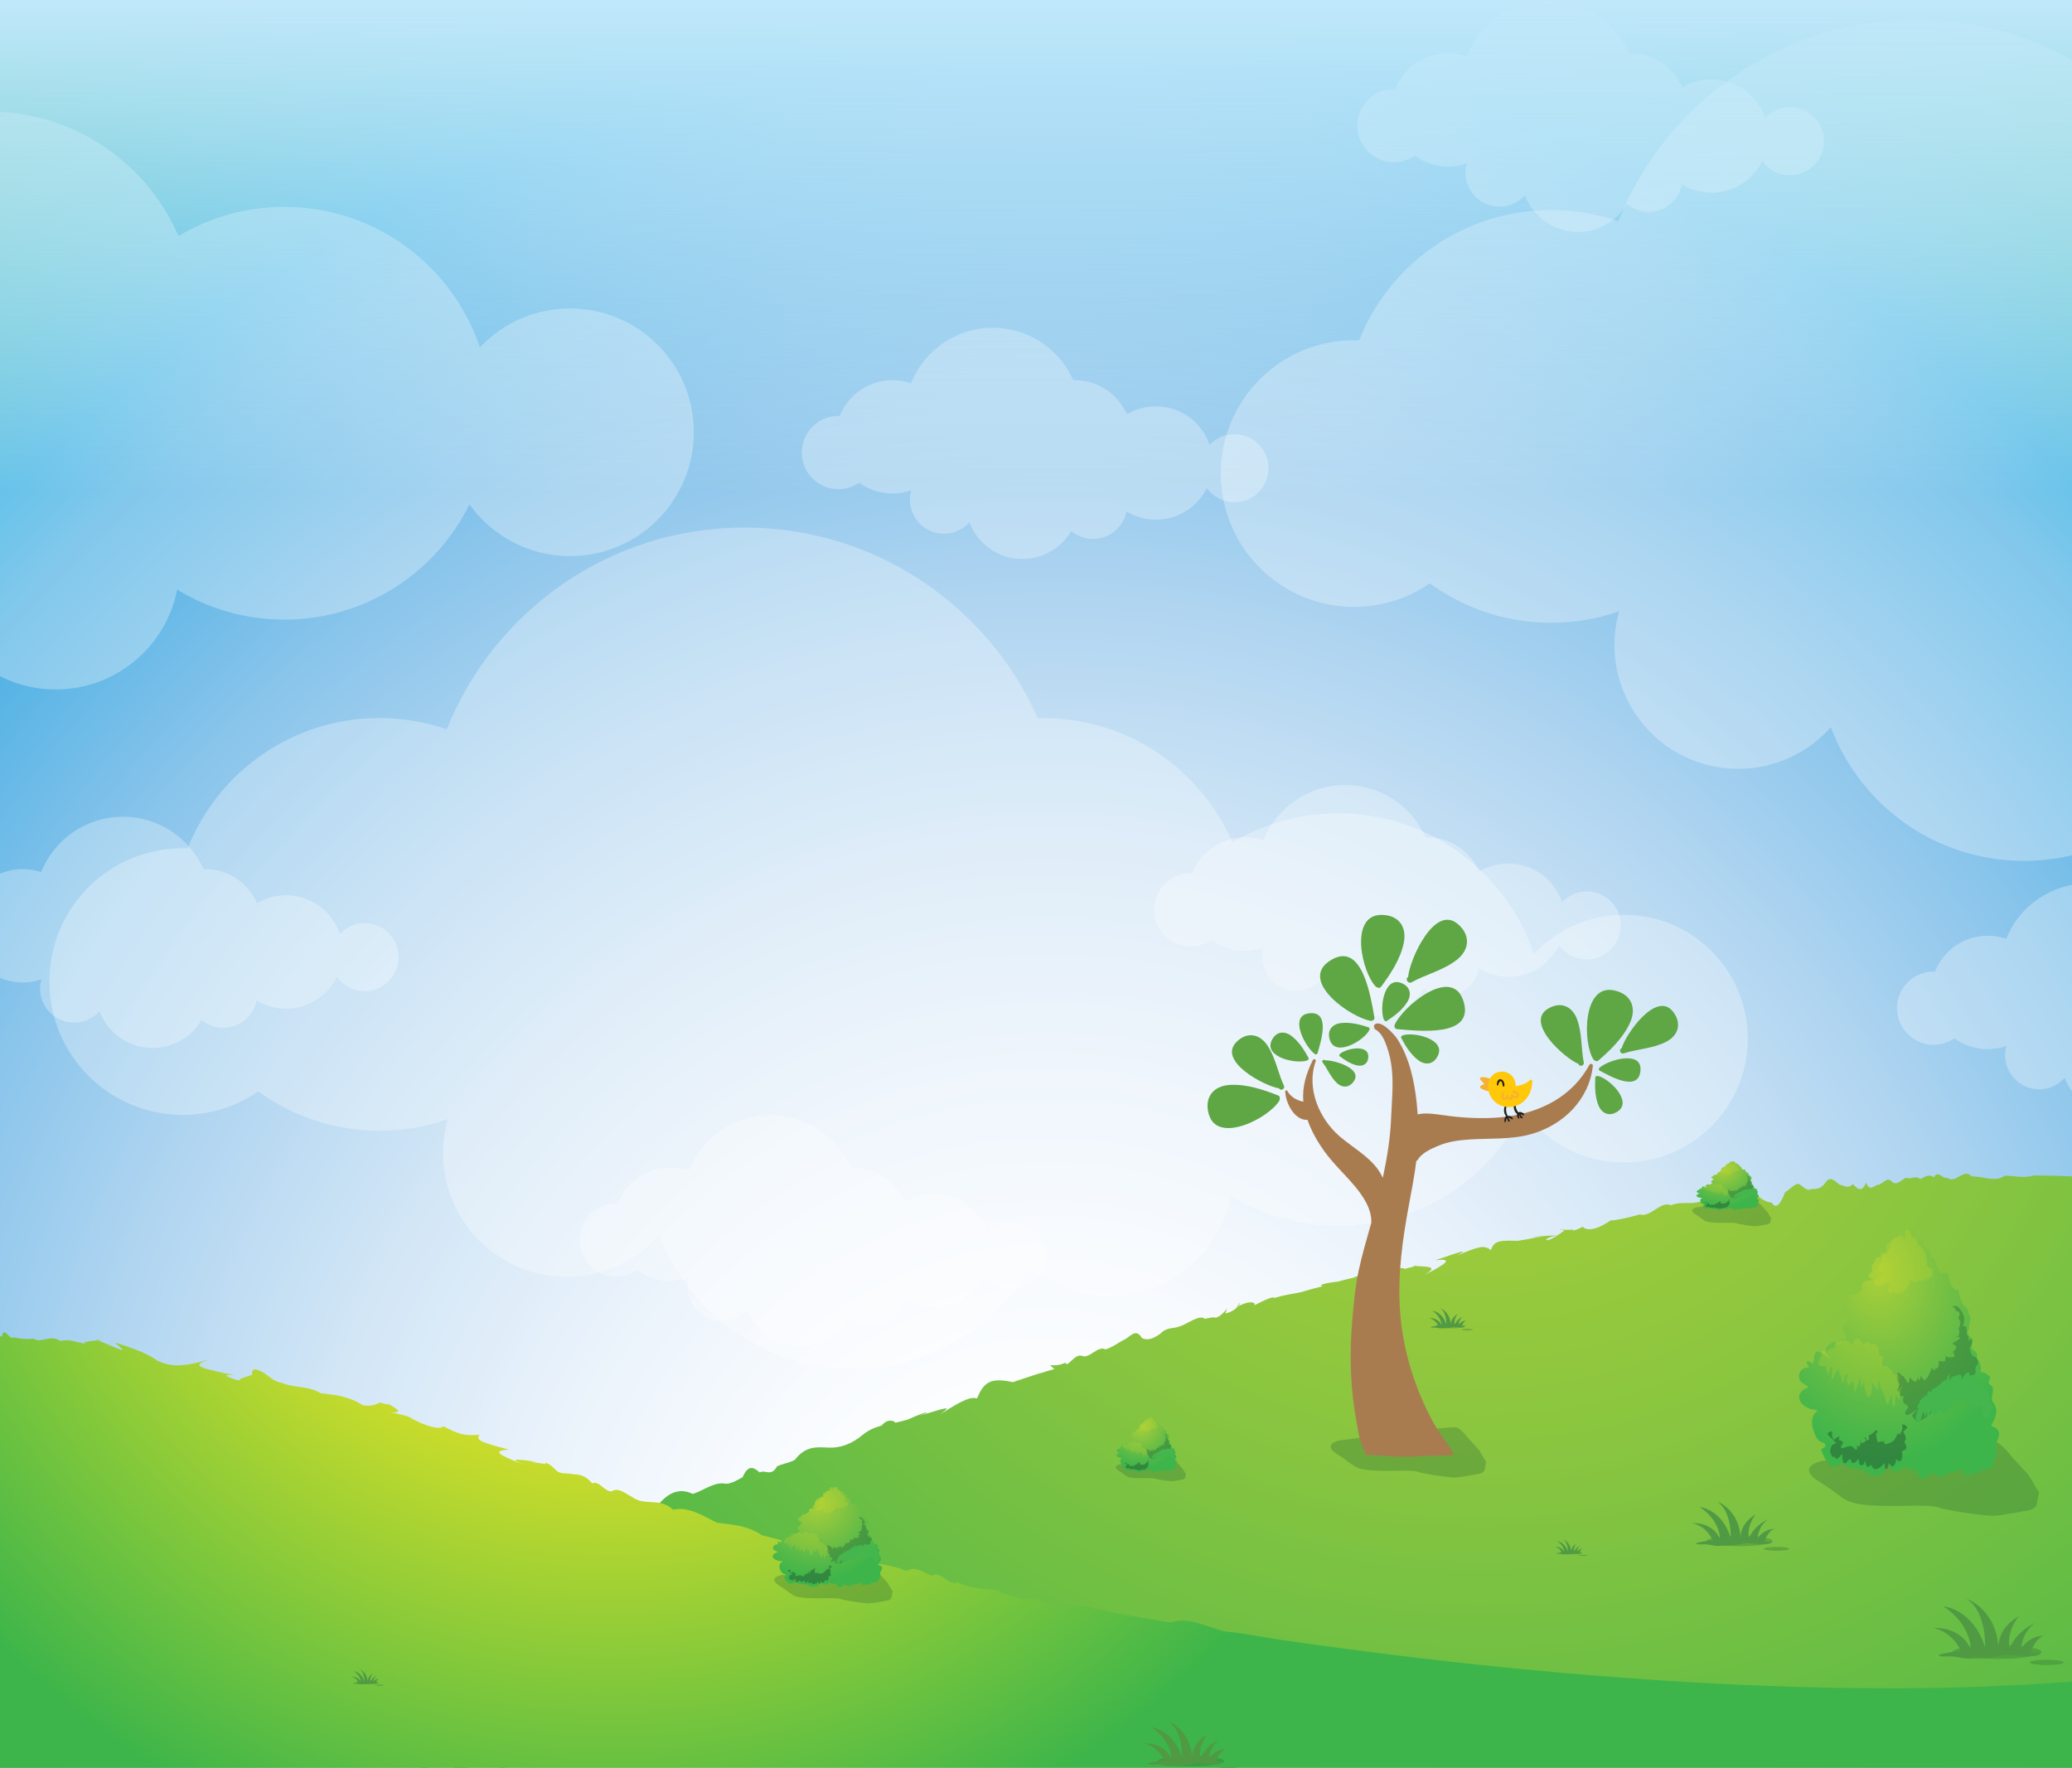 <?xml version="1.0" encoding="utf-8"?>
<!-- Generator: Adobe Illustrator 16.0.0, SVG Export Plug-In . SVG Version: 6.00 Build 0)  -->
<!DOCTYPE svg PUBLIC "-//W3C//DTD SVG 1.1//EN" "http://www.w3.org/Graphics/SVG/1.1/DTD/svg11.dtd">
<svg version="1.1" id="Calque_1" xmlns="http://www.w3.org/2000/svg" xmlns:xlink="http://www.w3.org/1999/xlink" x="0px" y="0px"
	 width="1920px" height="1637.991px" viewBox="0 0 1920 1637.991" enable-background="new 0 0 1920 1637.991" xml:space="preserve">
<rect x="0" y="0" width="1920" height="1637.991" fill="#333333" stroke="none"/>
<g>
	<defs>
		<rect id="SVGID_1_" x="-4.121" y="-15.604" width="1926.198" height="1657.99"/>
	</defs>
	<clipPath id="SVGID_2_">
		<use xlink:href="#SVGID_1_"  overflow="visible"/>
	</clipPath>
	<g clip-path="url(#SVGID_2_)">
		
			<radialGradient id="SVGID_3_" cx="970.486" cy="1562.412" r="1690.497" gradientTransform="matrix(1 0 0 1.086 0 -146.144)" gradientUnits="userSpaceOnUse">
			<stop  offset="0.091" style="stop-color:#FFFFFF"/>
			<stop  offset="0.191" style="stop-color:#F8FBFE"/>
			<stop  offset="0.301" style="stop-color:#E9F2FB"/>
			<stop  offset="0.416" style="stop-color:#D2E6F6"/>
			<stop  offset="0.535" style="stop-color:#B2D6F1"/>
			<stop  offset="0.656" style="stop-color:#88C4EB"/>
			<stop  offset="0.778" style="stop-color:#4EB1E4"/>
			<stop  offset="0.823" style="stop-color:#29AAE1"/>
			<stop  offset="1" style="stop-color:#01A79D"/>
		</radialGradient>
		<rect x="-1.309" y="-1" fill="url(#SVGID_3_)" width="1961.241" height="1703.59"/>
		<g>
			<defs>
				<rect id="SVGID_4_" x="-1.309" y="-191.49" width="1961.241" height="1897.476"/>
			</defs>
			<clipPath id="SVGID_5_">
				<use xlink:href="#SVGID_4_"  overflow="visible"/>
			</clipPath>
			<g clip-path="url(#SVGID_5_)">
				<path opacity="0.3" fill="#FFFFFF" d="M1504.848,847.667c-32.907,0-62.561,13.878-83.482,36.078
					c-25.462-75.694-96.997-130.209-181.27-130.209c-35.847,0-69.38,9.871-98.051,27.028
					c-29.381-67.824-96.908-115.28-175.53-115.28c-1.637,0-3.272,0.019-4.899,0.062c-46.231-104.022-150.449-176.565-271.62-176.565
					c-125.147,0-232.209,77.377-275.987,186.896c-19.532-6.73-40.492-10.393-62.311-10.393c-80.71,0-149.735,50.004-177.796,120.724
					c-1.525-0.057-3.051-0.115-4.591-0.115c-68.237,0-123.553,55.317-123.553,123.553c0,68.237,55.316,123.55,123.553,123.55
					c26.009,0,50.127-8.056,70.035-21.78c31.543,22.945,70.363,36.49,112.352,36.49c22.147,0,43.41-3.781,63.193-10.703
					c-2.818,9.952-4.358,20.44-4.358,31.296c0,63.361,51.366,114.725,114.726,114.725c34.119,0,64.741-14.909,85.757-38.547
					c27.245,72.367,97.103,123.856,178.998,123.856c70.218,0,131.583-37.857,164.833-94.266
					c19.899,16.605,45.503,26.607,73.446,26.607c55.742,0,102.18-39.761,112.545-92.466c28.937,17.605,62.91,27.749,99.258,27.749
					c75.259,0,140.355-43.488,171.555-106.7c20.823,28.975,54.797,47.862,93.197,47.862c63.361,0,114.729-51.364,114.729-114.724
					C1619.576,899.033,1568.209,847.667,1504.848,847.667z"/>
				<path opacity="0.3" fill="#FFFFFF" d="M528.2,285.8c-32.91,0-62.56,13.878-83.483,36.078
					c-25.461-75.691-96.997-130.211-181.271-130.211c-35.844,0-69.379,9.871-98.048,27.032
					c-29.381-67.828-96.91-115.284-175.531-115.284c-1.637,0-3.271,0.021-4.899,0.062C-61.266-0.542-165.482-73.089-286.654-73.089
					c-125.146,0-232.209,77.379-275.985,186.896c-19.533-6.729-40.493-10.393-62.312-10.393
					c-80.709,0-149.735,50.006-177.796,120.724c-1.526-0.053-3.051-0.115-4.591-0.115c-68.236,0-123.552,55.317-123.552,123.553
					c0,68.237,55.316,123.55,123.552,123.55c26.009,0,50.127-8.054,70.035-21.779c31.542,22.943,70.363,36.487,112.352,36.487
					c22.147,0,43.409-3.778,63.192-10.702c-2.817,9.952-4.357,20.442-4.357,31.298c0,63.361,51.364,114.725,114.726,114.725
					c34.118,0,64.741-14.909,85.756-38.551c27.244,72.371,97.103,123.857,178.998,123.857c70.218,0,131.584-37.854,164.832-94.262
					c19.901,16.605,45.503,26.603,73.447,26.603c55.742,0,102.182-39.757,112.547-92.462c28.936,17.605,62.909,27.745,99.255,27.745
					c75.26,0,140.357-43.485,171.555-106.699c20.823,28.975,54.795,47.865,93.199,47.865c63.361,0,114.726-51.364,114.726-114.725
					C642.926,337.165,591.561,285.8,528.2,285.8z"/>
				<path opacity="0.3" fill="#FFFFFF" d="M2590.342,376.995c-32.909,0-62.562,13.877-83.484,36.078
					c-25.461-75.691-96.997-130.212-181.269-130.212c-35.847,0-69.378,9.872-98.05,27.032
					c-29.381-67.827-96.909-115.284-175.532-115.284c-1.636,0-3.271,0.021-4.898,0.061
					C2000.877,90.651,1896.66,18.104,1775.487,18.104c-125.147,0-232.208,77.379-275.986,186.896
					c-19.532-6.729-40.494-10.393-62.313-10.393c-80.709,0-149.732,50.006-177.794,120.724c-1.525-0.054-3.05-0.115-4.589-0.115
					c-68.238,0-123.555,55.317-123.555,123.552c0,68.237,55.316,123.548,123.555,123.548c26.009,0,50.126-8.051,70.033-21.776
					c31.54,22.941,70.363,36.486,112.35,36.486c22.148,0,43.413-3.777,63.193-10.703c-2.815,9.952-4.355,20.444-4.355,31.3
					c0,63.361,51.363,114.725,114.725,114.725c34.118,0,64.741-14.908,85.759-38.55c27.243,72.371,97.1,123.857,178.996,123.857
					c70.219,0,131.585-37.854,164.833-94.263c19.9,16.605,45.504,26.603,73.447,26.603c55.742,0,102.181-39.756,112.546-92.461
					c28.936,17.604,62.909,27.744,99.257,27.744c75.259,0,140.355-43.484,171.555-106.7c20.823,28.974,54.797,47.866,93.198,47.866
					c63.36,0,114.729-51.364,114.729-114.725C2705.07,428.358,2653.702,376.995,2590.342,376.995z"/>
				<path opacity="0.3" fill="#FFFFFF" d="M1143.854,402.335c-9.041,0-17.188,3.815-22.938,9.913
					c-6.995-20.796-26.65-35.777-49.81-35.777c-9.848,0-19.061,2.712-26.938,7.427c-8.072-18.635-26.627-31.677-48.23-31.677
					c-0.449,0-0.896,0.006-1.346,0.017c-12.702-28.579-41.339-48.514-74.631-48.514c-34.387,0-63.805,21.259-75.833,51.352
					c-5.367-1.848-11.128-2.855-17.123-2.855c-22.175,0-41.141,13.74-48.851,33.171c-0.422-0.016-0.84-0.031-1.261-0.031
					c-18.751,0-33.95,15.199-33.95,33.946c0,18.75,15.199,33.95,33.95,33.95c7.144,0,13.771-2.213,19.24-5.985
					c8.669,6.303,19.333,10.027,30.871,10.027c6.086,0,11.928-1.039,17.363-2.942c-0.773,2.735-1.195,5.616-1.195,8.6
					c0,17.41,14.112,31.524,31.522,31.524c9.373,0,17.789-4.097,23.561-10.594c7.489,19.884,26.68,34.034,49.185,34.034
					c19.294,0,36.151-10.404,45.292-25.901c5.467,4.562,12.499,7.308,20.18,7.308c15.314,0,28.073-10.925,30.924-25.404
					c7.947,4.838,17.283,7.623,27.269,7.623c20.682,0,38.567-11.947,47.14-29.316c5.723,7.961,15.059,13.152,25.607,13.152
					c17.41,0,31.525-14.114,31.525-31.523C1175.379,416.451,1161.264,402.335,1143.854,402.335z"/>
				<path opacity="0.3" fill="#FFFFFF" d="M1470.385,825.944c-9.044,0-17.192,3.812-22.938,9.913
					c-6.998-20.8-26.653-35.781-49.809-35.781c-9.848,0-19.064,2.712-26.94,7.428c-8.071-18.636-26.631-31.675-48.23-31.675
					c-0.448,0-0.9,0.004-1.345,0.016c-12.706-28.58-41.34-48.514-74.634-48.514c-34.388,0-63.802,21.263-75.834,51.353
					c-5.366-1.847-11.123-2.854-17.119-2.854c-22.179,0-41.144,13.74-48.854,33.172c-0.417-0.015-0.838-0.034-1.26-0.034
					c-18.747,0-33.946,15.199-33.946,33.95c0,18.747,15.199,33.946,33.946,33.946c7.148,0,13.774-2.214,19.245-5.983
					c8.664,6.305,19.333,10.026,30.869,10.026c6.084,0,11.929-1.04,17.364-2.94c-0.773,2.731-1.199,5.614-1.199,8.598
					c0,17.41,14.116,31.525,31.521,31.525c9.378,0,17.789-4.098,23.565-10.595c7.485,19.885,26.681,34.035,49.181,34.035
					c19.295,0,36.157-10.404,45.293-25.903c5.465,4.563,12.503,7.309,20.18,7.309c15.317,0,28.078-10.925,30.924-25.404
					c7.952,4.838,17.286,7.623,27.273,7.623c20.677,0,38.565-11.947,47.138-29.316c5.72,7.961,15.055,13.152,25.608,13.152
					c17.409,0,31.521-14.114,31.521-31.523S1487.794,825.944,1470.385,825.944z"/>
				<path opacity="0.3" fill="#FFFFFF" d="M337.823,855.359c-9.042,0-17.19,3.815-22.938,9.914
					c-6.996-20.796-26.651-35.777-49.808-35.777c-9.849,0-19.063,2.711-26.941,7.427c-8.071-18.635-26.628-31.678-48.23-31.678
					c-0.448,0-0.898,0.007-1.344,0.019c-12.704-28.58-41.34-48.514-74.632-48.514c-34.387,0-63.803,21.26-75.834,51.353
					c-5.367-1.851-11.123-2.858-17.12-2.858c-22.177,0-41.142,13.74-48.853,33.172c-0.418-0.015-0.839-0.031-1.261-0.031
					c-18.748,0-33.948,15.2-33.948,33.946c0,18.753,15.2,33.948,33.948,33.948c7.148,0,13.775-2.21,19.245-5.983
					c8.665,6.305,19.333,10.028,30.869,10.028c6.084,0,11.928-1.042,17.364-2.942c-0.774,2.735-1.197,5.615-1.197,8.6
					c0,17.41,14.113,31.521,31.521,31.521c9.375,0,17.789-4.096,23.563-10.592c7.487,19.884,26.682,34.03,49.183,34.03
					c19.294,0,36.155-10.399,45.292-25.898c5.467,4.559,12.501,7.309,20.18,7.309c15.316,0,28.076-10.925,30.924-25.408
					c7.95,4.838,17.286,7.626,27.272,7.626c20.679,0,38.565-11.947,47.138-29.319c5.721,7.964,15.056,13.154,25.607,13.154
					c17.41,0,31.523-14.115,31.523-31.525C369.346,869.474,355.232,855.359,337.823,855.359z"/>
				<path opacity="0.3" fill="#FFFFFF" d="M1658.651,99.339c-9.04,0-17.188,3.815-22.937,9.914
					c-6.994-20.796-26.648-35.777-49.809-35.777c-9.849,0-19.061,2.712-26.941,7.428c-8.07-18.636-26.625-31.677-48.229-31.677
					c-0.449,0-0.897,0.006-1.346,0.017c-12.702-28.58-41.339-48.514-74.631-48.514c-34.387,0-63.805,21.26-75.832,51.352
					c-5.367-1.848-11.125-2.855-17.123-2.855c-22.176,0-41.141,13.74-48.852,33.17c-0.418-0.015-0.839-0.031-1.26-0.031
					c-18.75,0-33.951,15.199-33.951,33.946c0,18.75,15.201,33.95,33.951,33.95c7.147,0,13.774-2.214,19.244-5.985
					c8.666,6.303,19.332,10.026,30.867,10.026c6.087,0,11.929-1.038,17.363-2.941c-0.773,2.735-1.195,5.615-1.195,8.6
					c0,17.41,14.111,31.521,31.522,31.521c9.372,0,17.789-4.095,23.562-10.591c7.488,19.884,26.684,34.034,49.184,34.034
					c19.295,0,36.152-10.404,45.292-25.902c5.467,4.562,12.5,7.308,20.18,7.308c15.315,0,28.074-10.925,30.925-25.404
					c7.948,4.837,17.283,7.623,27.27,7.623c20.682,0,38.566-11.947,47.139-29.317c5.723,7.962,15.059,13.152,25.606,13.152
					c17.411,0,31.526-14.114,31.526-31.523C1690.178,113.455,1676.063,99.339,1658.651,99.339z"/>
				<path opacity="0.3" fill="#FFFFFF" d="M2158.745,917.136c-9.043,0-17.191,3.811-22.937,9.914
					c-6.999-20.8-26.653-35.778-49.809-35.778c-9.85,0-19.066,2.712-26.94,7.427c-8.071-18.637-26.631-31.676-48.23-31.676
					c-0.448,0-0.9,0.004-1.345,0.016c-12.706-28.58-41.34-48.515-74.635-48.515c-34.387,0-63.802,21.264-75.833,51.353
					c-5.366-1.847-11.124-2.854-17.119-2.854c-22.179,0-41.145,13.74-48.854,33.17c-0.417-0.015-0.838-0.03-1.261-0.03
					c-18.747,0-33.945,15.196-33.945,33.946s15.198,33.947,33.945,33.947c7.147,0,13.775-2.211,19.245-5.984
					c8.665,6.305,19.333,10.028,30.87,10.028c6.083,0,11.929-1.042,17.364-2.941c-0.774,2.735-1.198,5.615-1.198,8.599
					c0,17.41,14.115,31.521,31.521,31.521c9.378,0,17.789-4.095,23.565-10.591c7.485,19.884,26.681,34.031,49.181,34.031
					c19.295,0,36.157-10.4,45.291-25.898c5.467,4.559,12.505,7.309,20.181,7.309c15.318,0,28.079-10.925,30.924-25.408
					c7.953,4.838,17.287,7.627,27.274,7.627c20.677,0,38.565-11.948,47.138-29.319c5.72,7.964,15.056,13.154,25.607,13.154
					c17.41,0,31.521-14.116,31.521-31.526C2190.267,931.248,2176.155,917.136,2158.745,917.136z"/>
			</g>
		</g>
		<g opacity="0.3">
			<defs>
				<rect id="SVGID_6_" x="0" y="-15.604" opacity="0.3" width="1961.241" height="1750.089"/>
			</defs>
			<clipPath id="SVGID_7_">
				<use xlink:href="#SVGID_6_"  overflow="visible"/>
			</clipPath>
		</g>
		<g>
			
				<radialGradient id="SVGID_8_" cx="1372.039" cy="961.989" r="1200.622" gradientTransform="matrix(1 0 0 0.859 0 110.778)" gradientUnits="userSpaceOnUse">
				<stop  offset="0" style="stop-color:#ABD037"/>
				<stop  offset="0.404" style="stop-color:#89C540"/>
				<stop  offset="1" style="stop-color:#3DB54A"/>
			</radialGradient>
			<path fill="url(#SVGID_8_)" d="M1958.722,1092.813c0,0-10.913-1.498-32.823-2.589c-10.96-0.544-24.662-0.989-41.129-1.096
				c-8.232,2.654-17.153,0.617-26.768,0.126c-9.615,6.681-19.919,0.391-30.917,0.809c-7.332-8.527-14.974,7.661-22.921,1.049
				c-3.973,1.843-8.027-7.53-12.151-0.275c-4.13-3.318-8.335-0.755-12.618,1.758c-4.282-4.149-8.641,0.743-13.077-1.452
				c-4.436,1.874-8.952,8.351-13.541,3.31c-3.826-3.838-7.707,1.59-11.642,3.267c-3.934-0.689-7.922,7.753-11.959-1.949
				c-4.041,9.852-8.135,5.704-12.285,1.241c-4.147,4.841-8.35,1.356-12.605,0.482c-4.256-3.735-8.564-8.393-12.929-1.398
				c-4.362,5.846-8.778,5.669-13.249,5.681c-3.91,2.512-7.864-3.459-11.859-4.992c-3.995,0.682-8.029,5.631-12.105,7.884
				c-4.078,10.637-8.195,16.367-12.353,9.722c-4.161-0.758-8.361-1.98-12.603-6.451c-4.244,7.493-8.526,6.447-12.853,6.7
				c-4.324,0.061-8.687-1.498-13.097-3.03c-8.813,4.5-17.792,1.735-26.936,1.444c-9.144,3.437-18.455-0.33-27.933,3.72
				c-9.473-4.566-19.114,11.886-28.92,8.45c-4.458,1.218-8.952,2.459-13.477,3.482c-4.526,1.023-9.087,1.827-13.683,2.172
				c-4.593,3.083-9.223,5.834-13.887,7.197c-4.665,1.364-9.361,1.341-11.805-1.467c-7.021,4.106-11.786,4.133-8.216,2.674
				c-13.171,0.705-18.004-0.081-7.704-0.142c-19.666,16.004-24.189,8.673-7.948,5.474c-25.347,0.831-29.928,3.175-11.782,0.566
				c-27.369,5.601-32.008,4.954-19.265,4.631c-22.087-0.632-26.787-0.946-30.146,8.496c-6.094-4.849-10.851-3.742-31.089,4.968
				c10.661-6.086,5.846-4.57-20.447,4.398c16.602-1.958,11.727,2.639-9.993,13.579c11.909-7.098,6.976-7.849-11.044-8.201
				c8.094-1.191,3.103,0.046-7.871,2.766c0.93-1.295-4.122-1.107-9.998,0.218c-4.286,0.835-9.396,1.873-12.335,2.429
				c-7.339,1.47-12.507,2.459-11.35,2.08c-11.231,2.111-16.127,3.452-11.028,2.778c-14.95,3.462-19.899,4.914-13.361,3.765
				c-16.489,1.659-21.492,3.773-17.42,4.704c-14.127,3.344-19.185,5.508-21.796,5.853c-7.547,1.528-12.652,1.861-23.317,5.053
				c0.402-1.625-4.758-0.395-20.245,7.852c5.797-1.574,1.331-8.151-14.119,0.494c6.589-10.43,2.199,3.804-10.744,5.849
				c4.24-10.867-0.073,1.605-9.354,4.237c0.732-0.977-3.505-0.705-9.604,0.889c-2.302-2.249-6.465-1.042-10.683,0.915
				c-4.03,1.904-8.121,4.563-12.174,5.838c-6.079,2.593-12.077,0.514-17.995,6.692c-5.919,4.305-11.757,7.225-17.518,4.175
				c-5.766-10.009-11.45-0.004-17.058,1.992c-5.611,3.034-11.146,7.175-16.609,8.634c-7.281-3.701-14.438,8.637-21.467,6.118
				c-7.028-2.988-13.931,11.882-15.708,6.186c-11.791,5.78-18.456-1.586-10.212,5.941c-21.345,5.546-27.78,10.998-12.462,3.547
				c-27.971,9.328-34.188,10.454-21.34,9.672c-25.071-6.316-31.077-1.896-37.853,13.94c-5.042-1.238-10.849-0.365-34.131,14.854
				c11.855-8.814,6.236-6.339-19.214,1.268c13.472-4.67,7.144-4.8-12.208,4.133c6.926-2.425,0.827-0.169-10.117,2.306
				c-1.042-1.842-6.929-4.271-12.775,2.64c-5.73,1.563-11.422,3.746-17.023,8.251c-11.196,9.408-22.033,12.709-32.575,12.161
				c-10.538-0.505-20.777-1.696-30.781,11.351c-5.559,2.968-11.044,3.501-16.466,5.945c-5.424,10.147-10.785,2.808-16.096,5.677
				c-5.312-4.604-10.57-7.776-15.792,4.417c-5.219,2.896-10.398,6.071-15.548,6.114c-10.301-2.31-20.483,6.267-30.637,9.404
				c-10.153-4.876-20.275-3.164-30.456,8.224c-10.179,11.48-20.415,5.149-30.794,7.01c-5.588-4.355-11.219,4.359-16.904,3.256
				c-5.685-2.012-11.426,1.211-17.235,2.881c-5.809,8.821-11.687,6.986-17.646,1.106c-5.96,4.865-12.003-4.436-18.14,3.513
				c-6.138-1.391-12.372,0.464-18.715,2.114c-6.342,1.655-12.795,3.114-18.853,1.851c-7.092,1.912-13.79,1.307-19.71,3.486
				c-7.749-3.847-14.72-4.903-21.648,1.539c-7.312,0.739-14.583,0.767-22.513,1.693c-6.938-3.593-14.536-6.285-22.85-5.428
				c-11.123-1.326-23.184-1.766-35.688-2.375c-37.514-1.823-79.023-5.148-125.765-10.074c0,0,0,6.386,0,17.027
				c0,10.641,0,25.542,0,42.568c0,25.572,0,13.215,0,28.154c0,1.349,0,2.336,0,27.186c0,28.338,0,32.996,0,30.932
				c0,11.778,0,8.558,0,24.407c0,5.479,0,17.078,0,21.62c0,7.872,0,15.629,0,20.95c0,10.641,0,17.026,0,17.026s4.614,0,13.365,0
				c8.752,0,21.641,0,38.192,0c16.55,4.164,36.762,3.628,60.16,0c4.388,0,8.887,0,13.496,0c4.608,0,9.325,0,12.932,1.248
				c6.038-1.248,10.965-1.248,12.83,3.042c8.198-4.29,13.332-4.29,14.578,3.788c14.452-8.258,25.316-10.312,36.899,2.708
				c10.889-14.984,22.498-14.893,38.375-3.983c4.051-5.516,12.176-6.538,21.948-6.462c6.771-2.979,15.191-4.865,23.75-5.294
				c8.56-0.429,17.258,0.594,26.09,4.953c10.303,0,20.785,1.949,31.436,2.923c10.65,0.977,21.469,0.977,32.444-2.923
				c21.95,0.506,44.525-15.84,67.631,0c23.106-8.381,46.742,0,70.815,0c22.221,0,44.813-10.424,67.701,0
				c22.892,0.692,46.078-4.133,69.486,0c23.412,0,47.043,0,70.823,0c475.627,0,1010.706,0,1010.706,0V1092.813z"/>
			<radialGradient id="SVGID_9_" cx="566.08" cy="964.709" r="796.594" gradientUnits="userSpaceOnUse">
				<stop  offset="0" style="stop-color:#ABD037"/>
				<stop  offset="0.147" style="stop-color:#AED136"/>
				<stop  offset="0.259" style="stop-color:#B8D434"/>
				<stop  offset="0.36" style="stop-color:#C7DA2E"/>
				<stop  offset="0.435" style="stop-color:#D8E028"/>
				<stop  offset="1" style="stop-color:#3DB54A"/>
			</radialGradient>
			<path fill="url(#SVGID_9_)" d="M-2.519,1237.688c0.27,0.268,1.682,0.456,4.243,0.652c2.562-10.737,6.271,3.922,11.139,0.674
				c4.869,1.33,10.893,2.141,18.085,1.226c7.191,4.837,15.547-4.283,25.078,2.294c4.765-1.33,9.825-0.46,12.035,0.045
				c8.495,2,14.143,3.635,9.518,1.176c16.51-3.555,22.748-0.433,11.228-2.685c24.591,9.978,31.423,14.59,17.593,2.819
				c28.088,8.607,35.514,14.123,39.396,16.858c11.568,4.903,19.591,7.025,48.931-1.241c-16.854,5.205-12.618,7.492,14.042,12.755
				c-18.037-2.386-13.651-1.792,9.689,1.74c-14.417-1.054-9.88,1.976,7.097,6.17c-7.753-1.743-3.066-2.321,8.18-6.439
				c-1.04-7.16,4.501-5.271,10.83-1.644c4.952,3.486,10.691,8.711,16.529,9.113c11.676,5.167,23.746,2.44,36.214,9.652
				c6.234,0.824,12.567,1.418,19,2.892c6.432,1.475,12.964,3.827,19.595,8.163c6.632,1.632,13.363-0.482,15.777-2.401
				c7.832,2.072,11.273,2.677,6.115,0.341c12.089,6.148,15.579,9.354,4.086,8.745c22.04,4.397,29.17,8.289,15.509,3.528
				c28.122,15.943,35.454,9.81,32.649,8.891c15.189,8.132,20.189,9.473,34.475,8.354c-4.198,4.769,0.89,7.079,27.181,13.778
				c-16.025,1-10.847,4.467,14.375,14.188c-14.777-6.071-9.511-5.884,11.022-2.834c-9.908,0.226-4.552-0.268,8.531,2.003
				c-2.279-2.099,3.167-1.437,9.684,5.845c4.555,4.187,10.226,2.022,15.982,3.636c5.755,0.08,11.599,1.256,17.526,8.515
				c5.927-3.367,11.94,8.293,18.034,7.27c6.092-3.888,12.267,1.889,18.52,5.033c12.508,9.335,25.332-0.022,38.449,12.104
				c13.118-3.432,26.533,4.808,40.219,11.879c13.687,2.033,27.647,1.957,41.86,11.629c14.215,3.835,28.679,7.619,43.38,11.357
				c14.697,3.734,29.625,7.424,44.767,11.055c7.573,1.816,15.196,2.97,22.869,4.437c7.673,1.464,15.399,3.236,23.167,6.294
				c7.772-5.102,15.59,1.482,23.455,4.493c7.864-5.394,15.77,10.013,23.722,5.888c11.925,6.221,23.945,5.754,36.054,7.539
				c12.108,5.419,24.301,10.178,36.57,7.315c12.272,7.404,24.619,12.916,37.038,7.087c12.414-0.089,24.898,4.6,37.443,6.842
				c16.728,2.983,33.56,5.895,50.475,8.722c16.92-6.325,33.919,4.8,50.989,8.251c17.064,1.604,34.194,5.248,51.371,7.745
				c274.775,39.926,560.593,57.348,771.525,35.03v121.091H-2.519V1237.688z"/>
		</g>
		<path opacity="0.3" fill="#286A37" d="M1688.726,1353.489c0,0-26.147,5.233-2.612,19.613
			c23.535,14.384,20.264,19.612,46.414,21.573c26.152,1.961,54.265-1.306,63.416,1.961c9.15,3.268,43.143,7.846,50.336,7.846
			c7.19,0,33.996-5.229,33.996-5.229s6.535-1.31,7.191-5.884c0.654-4.577,1.961-10.461,1.961-10.461l-9.807-16.345l-15.035-16.341
			c0,0-9.151-12.422-15.69-14.384C1842.357,1333.876,1755.407,1344.993,1688.726,1353.489z"/>
		<path opacity="0.3" fill="#286A37" d="M1572.288,1118.631c0,0-8.986,1.8-0.899,6.742c8.085,4.941,6.964,6.738,15.946,7.412
			c8.986,0.674,18.647-0.448,21.792,0.674s14.823,2.693,17.295,2.693c2.471,0,11.68-1.797,11.68-1.797s2.248-0.449,2.471-2.022
			c0.226-1.571,0.674-3.594,0.674-3.594l-3.367-5.615l-5.168-5.616c0,0-3.145-4.268-5.39-4.941
			C1625.074,1111.893,1595.199,1115.712,1572.288,1118.631z"/>
		<path opacity="0.3" fill="#286A37" d="M723.887,1459.386c0,0-13.455,2.692-1.345,10.093c12.108,7.401,10.427,10.094,23.882,11.103
			c13.456,1.006,27.92-0.675,32.629,1.006c4.709,1.682,22.2,4.038,25.9,4.038c3.701,0,17.492-2.693,17.492-2.693
			s3.362-0.67,3.7-3.025c0.336-2.356,1.009-5.382,1.009-5.382l-5.046-8.408l-7.736-8.412c0,0-4.709-6.39-8.073-7.396
			C802.935,1449.296,758.197,1455.015,723.887,1459.386z"/>
		<path opacity="0.3" fill="#286A37" d="M1037.631,1356.836c0,0-7.98,1.597-0.798,5.987c7.183,4.386,6.185,5.983,14.165,6.581
			c7.982,0.601,16.561-0.398,19.354,0.601c2.792,0.997,13.167,2.395,15.362,2.395s10.375-1.598,10.375-1.598
			s1.994-0.398,2.194-1.796c0.2-1.398,0.599-3.191,0.599-3.191l-2.992-4.987l-4.589-4.991c0,0-2.793-3.789-4.789-4.386
			C1084.518,1350.849,1057.981,1354.243,1037.631,1356.836z"/>
		<g>
			
				<radialGradient id="SVGID_10_" cx="1763.548" cy="1258.34" r="130.071" gradientTransform="matrix(0.995 -0.101 0.138 1.356 -189.04 -349.748)" gradientUnits="userSpaceOnUse">
				<stop  offset="0" style="stop-color:#ABD037"/>
				<stop  offset="0.111" style="stop-color:#9ECC3B"/>
				<stop  offset="0.507" style="stop-color:#72BF44"/>
				<stop  offset="0.817" style="stop-color:#4FB849"/>
				<stop  offset="1" style="stop-color:#3DB54A"/>
			</radialGradient>
			<path fill="url(#SVGID_10_)" d="M1712.273,1238.255c-2.894-0.265-5.693-6.417-4.327-9.638c1.181-2.785,3.915-2.195,3.667-6.367
				c0.813-0.475,3.248,0.119,3.328-1.417c0.111-2.229-5.048-5.187-6.273-6.746c-2.755-3.501-1.552-6.32,1.386-7.125
				c2.425-0.667,2.016-2.233,3.114-4.823c0.771-1.827,4.666-4.543,5.632-1.215c1.163-1.769,2.006-2.915,3.526-3.853
				c1.055-0.655,2.185-0.813,2.609-1.935c0.694-1.835-0.417-4.474,1.035-6.42c2.091-2.797,7.028-2.271,9.828-2.731
				c-2.202-1.823-5.742-2.118-3.496-5.424c0.849-1.249,2.032-1.115,2.451-2.608c0.329-1.192-0.207-2.77-0.211-4
				c-0.016-3.792,0.701-1.693,2.202-4.038c1.065-1.666,0.096-2.926,1.993-4.37c1.424-1.092,3.076-1.031,4.677-1.268
				c-0.245-1.016-0.736-1.942-0.858-2.993c2.037-0.329,3.807-0.57,5.757-1.287c0.146-1.88-0.873-4.742-0.506-6.469
				c0.417-1.961,6.746-4.058,6.692-1.437c-5.297-5.309,3.002-5.167,5.011-5.849c-0.096-2.153-1.598-3.861-0.464-5.746
				c2.042-3.405,4.057-0.249,5.979,0.923c0.839-3.566,5.114-3.352,7.075-1.421c1.639,1.616,2.716,4.589,2.869,7.316
				c1.869,1.165,4.719,1.632,6.377,3.187c1.621,1.521,0.802,2.658,1.687,4.271c1.264,2.313,3.608,1.214,4.983,3.658
				c1.011,1.796,0.866,3.972,0.405,5.948c2.241,1.644,4.922,0.322,5.173,5.149c0.121,2.44-0.308,1.712,0.864,3.658
				c0.44,0.727,1.146,1.386,1.54,2.24c0.31,0.667,0.475,1.938,0.742,2.402c0.3,0.513,0.151,1.245,0.609,1.731
				c0.912,0.961,4.123-0.345,5.122-0.329c2.241,0.03,2.271-0.104,2.942,2.735c1.087,4.612,1.485,8.362,4.842,11.691
				c1.061,1.053,5.063,3.581,3.976-0.644c0.36,4.573,2.397,11.216,4.409,15.168c1.122,2.203,3.053,2.594,4.268,4.367
				c0.682,0.988,0.735,2.08,1.034,3.245c0.505,1.965,0.866,2.41,1.585,4.325c0.928,2.463,0.284,3.24-0.29,5.458
				c-0.384,1.486-0.364,2.248-0.518,3.826c-0.391,3.896-2.743,5.57,0.471,8.792c1.464,1.467,1.827,0.271,2.544,2.918
				c0.82,3.011-1.045,4.551-0.655,7.297c0.586,4.175,5.155,2.215,4.938,8.209c-0.118,3.194-1.563,1.077,0.839,3.945
				c1.969,2.352,2.521,3.938,2.731,7.4c0.054,0.874-0.759,1.501-0.418,2.344c0.617,1.501,3.333,1.333,4.374,1.907
				c1.464,0.801,2.927,2.701,4.475,2.82c0.774,3.183-2.781,4.761-0.498,7.558c1.809,2.21,2.896,0.218,3.222,4.435
				c0.272,3.536-1.506,6.539-0.881,10.047c0.383,2.134,0.731,1.514,1.688,2.977c1.134,1.732,2.1,4.409,2.311,6.769
				c0.314,3.482-1.502,8.282-2.992,10.952c-0.682,1.214-1.915,1.972-1.429,3.711c2.479,0.387,6.513,2.513,6.953,6.401
				c0.414,3.635-1.941,6.665-2.624,9.97c-0.536,2.586-0.146,4.543-0.054,7.362c0.107,3.397-1.206,8.615-3.153,10.553
				c0.959,3.299-2.948,5.271-4.653,5.708c-2.069,0.533-4.685-0.303-6.646,0.647c-1.264,0.617-0.832,1.007-1.989,2.072
				c-2.382,2.18-6.17,1.628-8.971,1.908c-1.317,0.13-2.987,0.82-4.218-0.05c-1.814-1.283-2.19-4.443-2.383-6.887
				c0.066,0.222,0.104,0.452,0.116,0.685c-1.25,1.395-2.823,2.226-4.367,2.907c-1.858,0.824-5.919,2.98-7.906,2.417
				c-1.552-0.444-2.527-4.979-2.667-7.277c1.609,2.068,1.514,6.071,0.208,8.312c-2.433,4.167-6.597,1.413-9.669-0.004
				c-1.053-0.486-6.183-1.747-5.895-4.198c0.203-1.754,1.773,0.015,1.999,0.85c0.915,3.413-6.041,7.673-8.312,7.408
				c-2.022-0.23-6.068-5.386-5.92-8.672c-2.555-0.893-5.549,1.593-8.059-0.429c-1.363-1.1-2.306-3.505-2.965-5.286
				c0.835,5.063-4.988,7.883-7.891,7.259c-3.279-0.709-6.906-4.417-8.523-8.335c-0.329,2.394,0.556,4.213-0.291,6.71
				c-2.011,5.899-7.53,5.578-11.794,5.578c-2.284,0-3.324-0.529-5.256-2.049c-0.873-0.693-2.145-2.731-2.991-3.153
				c-0.425-0.214-0.95,0.303-1.379,0.158c-2.242-0.751-5.229-0.904-7.523-1.583c-3.501-1.03-10.35-1.49-12.729-6.155
				c-0.426-0.824-1.689-4.386-0.476-4.846c1.486-0.552,1.766,4.577,1.41,5.569c-0.862,2.425-6.972,3.923-9.079,3.413
				c-3.285-0.797-6.676-7.052-8.381-10.661c-0.455-0.973-1.766-3.221-1.543-4.508c0.374-2.156,4.593-1.686,3.551-4.85
				c-0.582-1.766-4.206-2.336-5.321-3.172c-2.838-2.122-4.424-6.37-5.704-10.201c-2.428-7.251-1.547-14.839,4.241-17.843
				c-2.157-1.448-4.938-0.881-7.225-1.785c-3.416-1.353-7.577-3.417-9.504-7.753c-2.938-6.604,3.888-11.415,8.045-12.158
				c-3.467-4.037-9.688-3.808-8.707-11.794c0.629-5.121,5.826-7.148,9.165-6.474c-0.727-2.294-1.903-3.026-2.137-5.704
				c1.467-1.13,4.042,0.931,5.578,1.823c1.881-2.57,0.563-5.846,1.838-8.76c0.966-2.199,2.122-2.858,3.941-2.195
				c3.528,1.28,6.804,4.884,10.408,6.378c-1.348-3.195-4.904-3.317-4.148-8.359c0.291-1.976,2.536-4.309,3.869-5.343
				c1.735-1.349,3.78-2.701,5.691-1.586c0.92,0.533,1.219,1.796,2.311,1.996c1.141,0.215,2.129-0.777,3.053-1.302
				c-0.185-0.276-0.342-0.667-0.544-0.973c0.19-0.403,0.455-2.264,0.716-2.448c1.084-0.747,1.287,1.115,2.345,0.824
				c1.517-0.41,1.341-4.616,3.644-3.133"/>
			<path opacity="0.6" fill="#286A37" d="M1762.548,1319.86c0.413,2.866,0.578,4.417-0.644,6.803
				c-0.813,1.582-2.057,3.953-3.072,1.165c-1.735,3.022-2.467,5.849-5.201,7.822c-2.073,1.49-4.363,1.892-6.654,2.662
				c-0.919-1.674-2.053-3.252-0.689-4.352c-0.062,2.609-2.686,3.165-2.812-0.284c0.096,0.49,0.08,1.027,0.181,1.506
				c-1.012,0.912-2.326,1.095-3.54,1.142c-1.091-2.617-1.57-5.666-1.704-8.569c0.516-0.241,0.823-0.218,1.367-0.096
				c0.073,0.667,0.279,1.482,0.23,2.149c-0.165-1.594-0.288-3.191-0.521-4.785c-2.433,0.299-5.596,5.187-7.922,4.773
				c1.988,7.791-5.328,4.366-3.26,1.456c4.011,4.555-5.217,8.235-4.892,3.08c2.797,4.352-2.662,9.278-2.858,2.815
				c0.196,2.003,0.377,4.122,0.043,6.048c-1.935,0.337-3.232-2.804-5.186-3.198c-2.667-0.532-6.245,1.594-8.949,2.087
				c-1.977-4.37,3.808-3.145,0.146-6.941c-0.919-0.946-4.244,0.069-1.636-3.781c-1.893-0.563-6.178,2.241-5.615,4.83
				c1.908-1.983-0.683-2.517-1.207-4.068c-0.578-1.712-0.598-3.93-0.307-5.63c-1.728-0.192-3.626,0.042-4.359,2.371
				c2.08,3.378,6.084,4.953,7.823,8.297c-1.372,1.076-3.307,1.061-4.317,2.716c0.084-0.142-1.149,4.627-1.134,4.221
				c-0.126,2.823,3.083,8.549,4.657,4.984c-0.482,6.24,5.426-0.295,6.363-1.958c0.514,2.026,0.004,6.983,1.75,8.358
				c2.506,1.965,3.728-3.938,6.34-3.539c0.836,7.293,5.58,1.995,7.335-0.502c0.326,2.448-0.138,4.643,1.536,5.899
				c2.368,1.762,4.382-2.123,4.494-4.846c0.509,6.194,1.616,8.565,5.76,4.67c2.215,8.335,9.527,2.064,12.155-1.62
				c0.233,1.854,0.329,3.807,0.666,5.596c2.513,0.712,2.924-3.198,3.299-5.673c1.253,1.222,1.574,2.984,3.08,3.145
				c2.321,0.249,3.822-4.176,3.841-6.899c2.353,3.904,5.742,2.67,5.302-2.551c0.199,0.556,0.583,1.073,0.739,1.417
				c-0.154-1.203-0.961-4.523-0.62-5.569c0.421-1.295,2.026-0.896,2.838-1.789c2.586-2.865,0.162-4.156-0.77-7.891
				c2.751-0.9,0.712-6.413-0.885-8.397c0.697-1.758,2.421-2.747,3.654-3.892c-0.646-2.804-3.624-3.198-5.439-3.505"/>
			<path opacity="0.4" fill="#286A37" d="M1762.729,1274.764c4.386,2.283,5.412,12.595,6.929,1.471
				c3.749,3.719,6.436,6.976,7.635-1.271c-0.058,1.119,0.368,2.521,0.501,3.563c1.87,0.433,1.905-2.678,2.146-4.425
				c0.75,1.904,1.915,3.313,2.999,4.843c3.72-1.602,5.435-7.183,7.112-11.557c0.996,1.015,1.954,2.658,3.229,2.252
				c0.146-1.701-0.417-3.301-1.597-4.094c3.604,5.864,5.366-0.085,4.941-4.942c1.896,0.939,3.795,0.862,5.723,0.655
				c0.318-2.042,1.211-5.631-1.118-6.206c2.547,3.437,6.634,2.697,9.813,2.157c0.076-1.25-0.084-2.64-0.448-3.831
				c-0.437-0.008-1.206-0.413-1.602-0.364c4.306-2.666,5.478-6.626-0.142-7.684c2.229-2.317,5.286-2.796,7.34-5.569
				c-1.088-1.877-3.586-1.081-5.175-1.233c4.91-0.149,4.661-1.965,4.465-6.002c-0.014-0.303-0.577-0.675-0.569-1.157
				c0.012-1.421,1.148-2.061,1.34-3.459c0.234-1.72,1.166-4.014-1.59-3.221c0.904-0.058,1.444-0.916,2.03-1.337
				c-4.313-2.092-0.088-3.382-0.942-6.772c-0.394-1.574-2.696-1.612-3.635-2.387c-0.452-0.375,0.181-1.662-0.464-2.21
				c-0.708-0.602-1.938-0.598-2.734-0.938c2.869-2.846,6.106,0.057,7.853,2.467c3.148,4.336,4.703,9.477,2.057,15.173
				c0.919,0.023,2.138-0.004,3.104,0.337c0.371,2.252,0.941,5.344,0.551,7.489c2.463,0.67,2.299,6.729,0.742,7.619
				c0.832-1.773,2.283-3.379,3.851-3.302c0.721,2.8-0.241,6.435-1.918,7.891c0.337,1.387,1.079,5.007,1.704,6.11
				c1.02,1.793,1.291,1.429,3.351,2.547c5.456,2.966,2.043,7.673-1.114,11.419c-0.437-1.574-0.106-1.551,1.188-1.64
				c0.835,4.577,0.658,6.723-3.551,7.275c-2.471,0.329-5.484-2.391-5.88-6.631c2.524,6.902,1.644,12.971-3.37,16.337
				c-1.69,1.134-8.24,4.535-9.462,1.038c2.198,5.401,4.053,7.649-1.425,9.228c-1.498,0.429-4.727,1.877-5.715,0.031
				c1.386,9.473-7.348,12.97-13.208,12.442c-0.283-0.747-0.405-1.969-0.283-2.762c1.278-0.767,1.976-0.058,2.601,1.639
				c1.493,4.061-5.952,8.164-7.983,9.308c-1.662,0.935-2.222,1.881-3.811,0.241c-0.809-0.835-2.138-4.872-1.687-6.186
				c1.667-4.861,5.578,2.773,2.843,6.14c-2.915,3.593-5.727-0.203-7.551-3.582c0.962-2.344,3.318-4.014,5.062-5.558
				c-2.41,0.196-8.892,6.677-10.918,4.501c-1.838-1.973,2.161-5.481,2.372-7.285c-3.571-4.096-4.593-1.245-5.122-7.688
				c0.41-0.13,0.805-0.471,1.286-0.479c0.052-0.23,0.069-0.468,0.062-0.705c-2.869-1.938-5.521,0.249-3.994-5.198
				c-5.506,0.732-0.273-4.795-0.418-6.378c-0.142-1.559-1.391-1.77-1.961-3.256c-0.303-0.777-0.322-2.712-0.357-3.582
				c-0.413-10.787,5.813,2.815,6.896-1.095"/>
			<path opacity="0.2" fill="#D8E028" d="M1759.936,1287.271c-1.33-3.731,0.936-9.99-0.392-12.591
				c-1.316-2.579-2.783-0.292-4.281-1.215c-1.659-1.026-1.521-2.202-2.574-3.321c-1.392-1.471-2.471-3.854-4.172-4.669
				c-1.269-0.613-3.141,1.528-4.247-0.161c-1.44-2.213,3.73-11.625-2.104-8.718c-2.525-6.037-1.085-14.387-8.784-10.308
				c-1.214-4.014-5.462-3.175-6.588,0.058c-3.349-7.317-7.982-8.845-10.63,0.076c-2.851-5.252-8.653-6.75-12.07-1.639
				c-0.495-0.594-1.563-0.992-2.08-1.716c-1.408,1.647-1.996,4.114-1.865,6.688c-5.396-1.567-3.873,0.318-7.7,2.62
				c-0.302,0.18-2.371-1.827-3.45-0.866c-1.843,1.647,0.111,6.244-2.98,6.546c-0.208,2.437-0.823,4.812-1.195,7.14
				c2.375,0.613,7.898,1.257,8.09-0.973c-2.944,4.168,1.44,6.106,0.9,10.581c0.961-3.447,2.375-6.585,3.738-9.733
				c0.839,4.799-0.602,9.15-0.418,13.866c2.598-2.697,3.421-8.565,6.738-10.235c0.878,2.739,1.18,6.137,0.617,8.738
				c0.276-1.663,0.851-2.781,1.302-4.298c0.511,2.368,0.624,5.389,1.023,8.002c0.237,0.107,0.479,0.195,0.724,0.257
				c1.219-2.927,1.945-6.386,3.514-9.048c1.329,3.152,0.887,6.294-1.97,6.021c0.433,0.034,1.688,0.736,2.375,0.858
				c-0.012,1.283,0.743,3.179,0.662,4.489c1.95-0.537,3.272-2.815,4.696-4.31c1.629,3.019,1.556,7.654,1.732,11.323
				c1.77-4.777,4.628-10.5,5.267-15.951c0.253,3.566,0.769,7.121,0.942,10.684c1.371-1.77,2.142-4.24,2.359-6.849
				c0.318,3.432,0.629,6.896,1.092,10.297c1.479-1.464,2.24-5.631,1.896-8.159c-0.659,2.363-2.513,15.625,2.17,13.292
				c2.595-1.287,2.58-10.687,2.204-13.587c1.654,2.608,3.343,5.508,5.424,7.4c0.556-2.93,0.865-5.945,0.747-9.021
				c1.682,2.172,1.417,4.812,2.438,7.474c1.087,2.85,3.086,4.753,3.707,7.917c-0.253-2.172-0.486-4.351-0.689-6.527
				c0.44,4.156,0.076,11.89,3.597,13.518c1.08-2.823,2.049-5.83,2.78-8.802c1.264,3.551,0.154,9.201,2.759,11.583
				c1.13-3.563,1.015-7.393,1.076-11.385c1.816,0.816,3.061,3.222,4.321,5.352c-0.87-4.663,0.98-13.197,3.359-16.265"/>
			<path opacity="0.2" fill="#D8E028" d="M1777.613,1153.684c4.107,1.957,7.604,7.783,7.547,13.732
				c-0.367-0.364-0.835-0.536-1.223-1.046c1.353,1.437,2.709,4.455,1.134,6.033c0.774,0.996,2.272,1.414,3.199,2.727
				c-1.315,0.153-2.64,0.272-3.957,0.41c1.37-0.134,4.029-1.237,5.232-0.034c2.362,2.355,0.839,7.151-0.992,8.596
				c-1.843,1.451-6.78,2.087-6.888-2.226c1.35,0.624,2.632,2.333,3.15,3.961c-3.982,2.256-8.324,0.95-8.016-5.757
				c3.026-0.227,3.426,5.685,0.889,7.189c-3.105,1.85-7.023-0.291-9.671-2.574c5.898,5.264-8.899,18.617-13.028,11.887
				c0.359-0.854,0.637-1.279,1.303-1.67c-0.276,2.451-3.674,2.98-5.586,3.24c-0.693-1.214-0.889-2.708-1.007-4.221
				c1.345-1.846,1.391-5.363,2.375-8.021c0.138,1.896-0.877,3.325-2.194,3.382c-0.092-0.391-0.076-0.735-0.173-1.134
				c-1.425,0.686-3.11,1.563-4.544,2.077c-1.366,0.486-4.128,2.524-5.496,2.129c-2.482-0.72-3.463-4.723-1.792-6.504
				c1.302-1.386,4.278-1.268,5.804-0.406c-1.219-0.162-2.426-1.265-3.212-2.414c0.927-0.988,3.541-1.107,4.153-2.421
				c1.191-2.551-1.214-1.428-2.313-2.256c-1.924-1.444-1.605,0.016-1.184-3.692c0.211-1.865,2.279-6.841,3.623-7.174
				c-0.084,0.436-0.295,0.697-0.639,0.774c-2.502-4.11,3.386-8.041,5.783-6.191c-0.149-1.455-0.359-2.979-0.352-4.355
				c1.067-0.13,1.439-0.36,2.194,0.433c-0.566-3.225,2.827-7.588,3.443-3.854c-0.82,0.479-1.896,0.551-2.59-0.356
				c-2.57-3.359,1.728-5.555,3.33-6.565c5.193-3.279,6.764-3.991,9.894,3.03c-0.376-3.241-2.489-15.9,3.395-10.231
				c1.834,1.769,0.723,3.076,2.138,4.976c2.183,2.942,4.328,0.272,5.225,5.822c0.019-0.053,0.24-0.667,0.341-0.965
				c0.088,1.341,0.295,2.812,0.742,4.045"/>
			<path fill="#44B64D" d="M1842.123,1291.905c-0.677-1.371-1.037-3.237-1.114-4.792c-1.819,0.034-3.646,0.368-5.454,0.456
				c0.295-1.08,1.209-5.616,1.053-6.742c-0.349-2.433-2.604-4.516-3.677-1.129c-0.575-2.977-0.333-4.785-2.693-5.715
				c-1.704-0.674-5.037,1.103-5.305,3.394c-0.288-1.904-0.391-3.792,0.079-5.539c-2.462-1.307-6.538,3.85-6.936,7.083
				c-0.434-5.167-0.307-5.788-4.142-4.988c-0.322,0.07-1.831,0.866-2.145,1.008c-1.211,0.532-1.82-0.246-3.123,1.125
				c-0.769,0.813-1.075,2.467-1.926,3.348c-0.586-2.183-0.49-4.803,0.261-6.868c-1.946,1.353-3.566,4.8-2.759,7.999
				c-0.026-0.644-0.11-1.302-0.169-1.941c-2.478-0.713-6.051,3.865-8.021,5.35c-2.068,1.567-4.064,3.306-6.492,3.532
				c0.084,0.414,0.291,0.594,0.62,0.54c0.015,0.524-0.326,1.031-0.143,1.828c-1.746-1.288-5.128-1.479-3.849,2.382
				c-1.999,0.854-6.884,4.091-7.753,7.332c-0.456,1.712-0.544,3.869,1.39,3.129c0.062-0.578-0.022-1.268-0.129-1.843
				c-3.023-1.294-3.633,4.395-3.796,7.209c-0.208-1.873,0.378-3.562,1.531-4.5c0.705,2.433-1.383,5.688-1.927,8.248
				c-0.356,1.697-0.398,3.485-0.958,5.152c1.701-3.352,2.535-0.276,4.083,1.467c1.675-3.011,2.016-7.343,3.44-10.614
				c1.391,1.387,1.387,3.738,1.976,5.788c0.38-1.935,1.36-3.958,1.423-6.125c0.773,1.716-0.196,4.141,0.375,6.148
				c2.025-0.2,1.727-5.88,4.298-6.615c0.574,2.24,1.352,4.784,2.788,6.4c1.261-1.214,5.88-7.454,4.724-9.442
				c-0.395,1.233-0.149,2.493,0.578,3.497c2.945,4.056,7.956-2.436,9.783-4.21c1.49-1.44,1.861-2.911,2.152-5.826
				c1.801,0.85,3.977,1.686,5.146,3.911c-3.034-3.811,0.836-5.485,3.159-5.516c0.537,1.708,0.613,3.647,0.778,5.481
				c-0.521-2.114,1.008-3.313,2.428-3.026c0.257,1.437,0.346,2.923,0.514,4.382c1.658-3.776,5.686-1.574,3.896,2.161
				c0.015-2.042,1.795-3,3.374-2.819c0.513,1.655,0.646,3.528,0.667,5.278c1.402-8.657,8.867-5.091,5.691,0.62
				c1,0.2,2.215,0.774,2.896,1.916c-1.107,0.571-1.755,1.716-1.778,3.271c2.161,0.701,6.302,0.628,7.358-1.926
				c1.219-2.942,0.326-5.612,3.219-7.666c-1.586-0.525-1.264-1.953-1.97-2.769c-0.271-0.314-1.98-1.563-2.171-2.054
				c-1.131-2.861,0.479-1.011,0.514-2.812c0.029-1.663-0.327-3.562-0.495-5.232"/>
		</g>
		<g>
			
				<radialGradient id="SVGID_11_" cx="764.823" cy="1283.231" r="71.757" gradientTransform="matrix(0.995 -0.101 0.1 0.985 -132.229 206.741)" gradientUnits="userSpaceOnUse">
				<stop  offset="0" style="stop-color:#ABD037"/>
				<stop  offset="0.111" style="stop-color:#9ECC3B"/>
				<stop  offset="0.507" style="stop-color:#72BF44"/>
				<stop  offset="0.817" style="stop-color:#4FB849"/>
				<stop  offset="1" style="stop-color:#3DB54A"/>
			</radialGradient>
			<path fill="url(#SVGID_11_)" d="M741.704,1418.618c-1.588-0.062-3.035-2.497-2.234-3.815c0.692-1.138,2.189-0.942,2.113-2.616
				c0.454-0.203,1.786-0.004,1.854-0.62c0.096-0.9-2.699-2.016-3.349-2.62c-1.464-1.371-0.758-2.524,0.87-2.893
				c1.344-0.303,1.141-0.927,1.786-1.988c0.451-0.747,2.636-1.9,3.117-0.575c0.668-0.728,1.149-1.203,2-1.604
				c0.587-0.28,1.213-0.361,1.463-0.816c0.409-0.751-0.163-1.796,0.668-2.601c1.192-1.156,3.9-1.019,5.445-1.249
				c-1.183-0.701-3.126-0.762-1.839-2.13c0.486-0.513,1.133-0.479,1.387-1.088c0.2-0.482-0.072-1.111-0.055-1.605
				c0.049-1.528,0.411-0.693,1.272-1.663c0.612-0.682,0.098-1.176,1.162-1.789c0.8-0.46,1.708-0.46,2.592-0.579
				c-0.12-0.406-0.376-0.77-0.426-1.191c1.126-0.165,2.101-0.288,3.185-0.605c0.11-0.758-0.409-1.896-0.18-2.597
				c0.261-0.796,3.773-1.735,3.704-0.678c-2.835-2.057,1.73-2.13,2.844-2.433c-0.019-0.866-0.817-1.528-0.167-2.306
				c1.176-1.402,2.235-0.161,3.277,0.28c0.514-1.448,2.864-1.425,3.914-0.678c0.877,0.624,1.424,1.804,1.466,2.904
				c1.011,0.44,2.573,0.582,3.461,1.184c0.867,0.59,0.401,1.061,0.864,1.693c0.658,0.915,1.964,0.437,2.684,1.398
				c0.53,0.708,0.417,1.586,0.135,2.39c1.207,0.628,2.704,0.054,2.766,1.992c0.03,0.981-0.195,0.694,0.421,1.46
				c0.231,0.287,0.609,0.543,0.813,0.881c0.161,0.26,0.231,0.77,0.373,0.954c0.155,0.203,0.062,0.498,0.309,0.685
				c0.487,0.376,2.271-0.199,2.823-0.207c1.231-0.023,1.25-0.077,1.576,1.057c0.528,1.839,0.691,3.344,2.487,4.631
				c0.566,0.407,2.731,1.364,2.196-0.317c0.129,1.834,1.149,4.478,2.196,6.037c0.584,0.869,1.64,0.999,2.28,1.692
				c0.361,0.387,0.375,0.827,0.521,1.291c0.248,0.781,0.438,0.958,0.806,1.717c0.473,0.977,0.108,1.299-0.24,2.201
				c-0.235,0.605-0.235,0.912-0.344,1.549c-0.274,1.574-1.594,2.283,0.126,3.531c0.783,0.566,1,0.08,1.354,1.138
				c0.405,1.194-0.643,1.847-0.472,2.946c0.26,1.674,2.804,0.812,2.592,3.229c-0.112,1.291-0.875,0.456,0.4,1.578
				c1.05,0.912,1.329,1.544,1.393,2.934c0.016,0.354-0.44,0.617-0.264,0.951c0.315,0.598,1.812,0.486,2.377,0.7
				c0.791,0.303,1.566,1.046,2.417,1.069c0.378,1.268-1.602,1.961-0.389,3.049c0.963,0.861,1.59,0.047,1.706,1.735
				c0.097,1.421-0.928,2.658-0.635,4.06c0.176,0.855,0.378,0.598,0.882,1.173c0.598,0.678,1.088,1.743,1.169,2.689
				c0.119,1.397-0.953,3.354-1.813,4.454c-0.392,0.498-1.083,0.824-0.843,1.518c1.359,0.119,3.544,0.911,3.73,2.471
				c0.172,1.455-1.17,2.712-1.595,4.053c-0.333,1.05-0.15,1.83-0.141,2.965c0.007,1.363-0.795,3.486-1.895,4.294
				c0.476,1.313-1.702,2.164-2.646,2.371c-1.147,0.241-2.573-0.054-3.667,0.36c-0.706,0.268-0.471,0.417-1.125,0.861
				c-1.344,0.916-3.418,0.75-4.965,0.908c-0.726,0.068-1.653,0.371-2.317,0.042c-0.98-0.49-1.14-1.755-1.205-2.735
				c0.031,0.088,0.048,0.177,0.051,0.272c-0.708,0.578-1.586,0.938-2.446,1.237c-1.035,0.359-3.302,1.287-4.386,1.092
				c-0.846-0.153-1.316-1.965-1.356-2.889c0.855,0.805,0.742,2.417-0.012,3.34c-1.4,1.717-3.65,0.671-5.316,0.146
				c-0.574-0.181-3.376-0.609-3.183-1.598c0.138-0.713,0.976-0.023,1.088,0.311c0.451,1.359-3.439,3.179-4.684,3.109
				c-1.11-0.064-3.259-2.076-3.125-3.401c-1.394-0.321-3.079,0.724-4.427-0.054c-0.734-0.421-1.216-1.375-1.551-2.083
				c0.383,2.026-2.863,3.252-4.451,3.041c-1.794-0.233-3.732-1.67-4.563-3.226c-0.217,0.97,0.243,1.689-0.263,2.709
				c-1.193,2.401-4.227,2.359-6.571,2.42c-1.257,0.035-1.822-0.16-2.861-0.742c-0.47-0.265-1.138-1.065-1.597-1.223
				c-0.23-0.08-0.527,0.135-0.761,0.085c-1.22-0.269-2.863-0.288-4.115-0.524c-1.91-0.364-5.67-0.445-6.91-2.287
				c-0.22-0.326-0.86-1.739-0.186-1.942c0.825-0.245,0.901,1.815,0.691,2.222c-0.512,0.988-3.896,1.686-5.046,1.51
				c-1.795-0.27-3.565-2.735-4.45-4.164c-0.237-0.383-0.923-1.269-0.779-1.789c0.239-0.877,2.55-0.751,2.024-2.008
				c-0.291-0.701-2.277-0.877-2.876-1.194c-1.53-0.813-2.337-2.498-2.985-4.022c-1.226-2.881-0.626-5.949,2.603-7.248
				c-1.165-0.547-2.704-0.275-3.946-0.608c-1.859-0.49-4.115-1.257-5.11-2.973c-1.516-2.616,2.311-4.657,4.609-5.019
				c-1.844-1.57-5.272-1.386-4.611-4.615c0.425-2.072,3.312-2.965,5.142-2.746c-0.366-0.912-1-1.188-1.092-2.261
				c0.826-0.479,2.209,0.311,3.042,0.647c1.071-1.061,0.398-2.359,1.144-3.551c0.564-0.903,1.212-1.188,2.201-0.946
				c1.922,0.464,3.668,1.862,5.63,2.409c-0.693-1.264-2.648-1.26-2.156-3.302c0.19-0.8,1.459-1.773,2.208-2.21
				c0.974-0.566,2.121-1.142,3.156-0.724c0.499,0.203,0.646,0.704,1.242,0.77c0.622,0.069,1.181-0.349,1.699-0.57
				c-0.098-0.111-0.177-0.265-0.286-0.384c0.113-0.164,0.285-0.919,0.43-0.996c0.61-0.317,0.692,0.43,1.279,0.296
				c0.841-0.188,0.808-1.878,2.05-1.314"/>
			<path opacity="0.6" fill="#286A37" d="M768.124,1450.707c0.185,1.145,0.253,1.766-0.456,2.746
				c-0.472,0.647-1.192,1.625-1.708,0.517c-0.999,1.241-1.445,2.392-2.979,3.226c-1.163,0.632-2.429,0.828-3.703,1.172
				c-0.479-0.658-1.079-1.279-0.312-1.742c-0.073,1.054-1.526,1.318-1.544-0.069c0.046,0.195,0.03,0.41,0.077,0.602
				c-0.57,0.384-1.297,0.479-1.965,0.514c-0.561-1.034-0.777-2.257-0.808-3.425c0.29-0.104,0.457-0.096,0.754-0.058
				c0.029,0.269,0.131,0.595,0.095,0.861c-0.067-0.64-0.112-1.278-0.215-1.919c-1.341,0.157-3.16,2.173-4.43,2.042
				c0.977,3.106-2.998,1.839-1.817,0.636c2.139,1.773-2.993,3.395-2.736,1.314c1.472,1.708-1.604,3.776-1.613,1.176
				c0.077,0.805,0.142,1.655-0.068,2.437c-1.07,0.164-1.736-1.081-2.805-1.211c-1.46-0.173-3.46,0.735-4.956,0.978
				c-1.021-1.732,2.143-1.326,0.185-2.797c-0.489-0.367-2.333,0.092-0.842-1.498c-1.03-0.199-3.432,0.996-3.161,2.03
				c1.079-0.827-0.338-1.003-0.603-1.62c-0.294-0.682-0.268-1.57-0.083-2.26c-0.949-0.05-1.995,0.072-2.435,1.02
				c1.094,1.328,3.272,1.898,4.176,3.221c-0.769,0.451-1.832,0.475-2.415,1.156c0.05-0.053-0.703,1.881-0.688,1.717
				c-0.11,1.141,1.567,3.397,2.488,1.938c-0.361,2.518,2.989-0.199,3.53-0.885c0.252,0.809-0.105,2.812,0.837,3.341
				c1.346,0.751,2.108-1.644,3.538-1.524c0.351,2.922,3.04,0.72,4.046-0.311c0.141,0.98-0.146,1.869,0.755,2.348
				c1.275,0.675,2.442-0.919,2.544-2.014c0.187,2.481,0.759,3.42,3.099,1.788c1.091,3.321,5.208,0.686,6.71-0.835
				c0.102,0.743,0.123,1.528,0.281,2.24c1.372,0.25,1.656-1.328,1.901-2.328c0.669,0.471,0.82,1.176,1.646,1.215
				c1.273,0.068,2.166-1.736,2.22-2.836c1.233,1.536,3.118,0.988,2.955-1.106c0.1,0.222,0.304,0.425,0.384,0.56
				c-0.067-0.479-0.461-1.805-0.256-2.233c0.25-0.524,1.127-0.391,1.586-0.763c1.468-1.191,0.152-1.674-0.303-3.164
				c1.527-0.402,0.488-2.593-0.357-3.367c0.408-0.716,1.373-1.141,2.067-1.62c-0.313-1.118-1.945-1.233-2.939-1.329"/>
			<path opacity="0.4" fill="#286A37" d="M768.909,1432.545c2.375,0.854,2.785,4.991,3.789,0.49c2.005,1.44,3.435,2.708,4.217-0.628
				c-0.046,0.452,0.165,1.008,0.222,1.425c1.023,0.146,1.09-1.106,1.25-1.812c0.382,0.755,1.002,1.303,1.576,1.904
				c2.069-0.702,3.1-2.974,4.088-4.762c0.532,0.395,1.034,1.041,1.742,0.857c0.107-0.686-0.181-1.322-0.816-1.625
				c1.895,2.307,2.954-0.114,2.793-2.06c1.028,0.349,2.076,0.287,3.137,0.173c0.206-0.824,0.751-2.283-0.52-2.479
				c1.348,1.344,3.609,0.984,5.366,0.719c0.061-0.505-0.005-1.064-0.188-1.535c-0.24,0-0.658-0.15-0.877-0.123
				c2.41-1.137,3.116-2.75,0.042-3.091c1.261-0.966,2.948-1.207,4.121-2.353c-0.571-0.738-1.956-0.379-2.831-0.417
				c2.706-0.138,2.595-0.862,2.549-2.485c-0.003-0.119-0.308-0.261-0.297-0.457c0.029-0.57,0.664-0.846,0.79-1.413
				c0.155-0.693,0.703-1.632-0.825-1.271c0.5-0.038,0.809-0.392,1.139-0.571c-2.343-0.773,0.002-1.359-0.416-2.712
				c-0.194-0.624-1.459-0.605-1.965-0.904c-0.244-0.145,0.125-0.67-0.22-0.88c-0.381-0.234-1.058-0.211-1.492-0.338
				c1.624-1.191,3.358-0.068,4.285,0.873c1.664,1.697,2.443,3.742,0.9,6.076c0.505-0.004,1.177-0.031,1.702,0.088
				c0.17,0.904,0.438,2.137,0.189,3.007c1.344,0.234,1.164,2.678,0.294,3.057c0.485-0.728,1.307-1.394,2.168-1.386
				c0.356,1.113-0.229,2.592-1.174,3.205c0.166,0.552,0.519,2,0.845,2.433c0.533,0.705,0.689,0.556,1.805,0.974
				c2.955,1.109,1.006,3.057-0.786,4.615c-0.216-0.628-0.038-0.624,0.678-0.678c0.39,1.827,0.259,2.693-2.064,2.98
				c-1.363,0.168-2.981-0.881-3.133-2.582c1.283,2.742,0.707,5.198-2.103,6.631c-0.946,0.482-4.604,1.949-5.222,0.563
				c1.129,2.138,2.114,3.015-0.923,3.73c-0.832,0.2-2.629,0.828-3.144,0.1c0.62,3.797-4.24,5.332-7.457,5.21
				c-0.145-0.295-0.193-0.785-0.113-1.106c0.715-0.326,1.088-0.055,1.406,0.62c0.761,1.612-3.398,3.379-4.532,3.865
				c-0.929,0.401-1.251,0.793-2.101,0.157c-0.432-0.322-1.101-1.928-0.833-2.463c0.991-1.984,3.025,1.03,1.47,2.428
				c-1.659,1.486-3.149,0.004-4.102-1.328c0.566-0.959,1.887-1.668,2.87-2.314c-1.328,0.115-4.994,2.819-6.074,1.977
				c-0.982-0.766,1.271-2.237,1.413-2.965c-1.899-1.598-2.507-0.433-2.7-3.019c0.227-0.062,0.451-0.203,0.715-0.215
				c0.032-0.091,0.045-0.188,0.044-0.283c-1.55-0.735-3.042,0.185-2.118-2.03c-3.04,0.375-0.078-1.927-0.134-2.563
				c-0.055-0.624-0.737-0.693-1.03-1.279c-0.152-0.311-0.136-1.088-0.14-1.437c-0.064-4.336,3.152,1.046,3.809-0.548"/>
			<path opacity="0.2" fill="#D8E028" d="M767.181,1437.625c-0.674-1.479,0.667-4.033-0.024-5.063
				c-0.685-1.016-1.526-0.073-2.335-0.421c-0.898-0.388-0.804-0.866-1.369-1.299c-0.743-0.571-1.298-1.514-2.222-1.816
				c-0.69-0.226-1.751,0.663-2.334-0.004c-0.76-0.865,2.229-4.734-1.025-3.474c-1.298-2.391-0.378-5.776-4.676-4.015
				c-0.607-1.602-2.958-1.199-3.625,0.119c-1.73-2.893-4.256-3.436-5.848,0.195c-1.488-2.072-4.66-2.586-6.615-0.479
				c-0.263-0.229-0.846-0.375-1.121-0.659c-0.799,0.687-1.16,1.686-1.127,2.721c-2.945-0.549-2.135,0.188-4.275,1.172
				c-0.167,0.076-1.276-0.697-1.886-0.295c-1.038,0.689-0.032,2.51-1.738,2.678c-0.152,0.988-0.526,1.949-0.766,2.896
				c1.296,0.21,4.326,0.383,4.466-0.518c-1.683,1.724,0.7,2.436,0.334,4.248c0.583-1.406,1.406-2.689,2.204-3.977
				c0.388,1.919-0.47,3.693-0.438,5.589c1.47-1.126,2.01-3.501,3.861-4.226c0.441,1.088,0.556,2.455,0.206,3.51
				c0.177-0.671,0.51-1.131,0.783-1.751c0.243,0.946,0.261,2.16,0.441,3.206c0.129,0.042,0.259,0.072,0.393,0.092
				c0.714-1.195,1.168-2.597,2.071-3.692c0.682,1.245,0.391,2.517-1.177,2.452c0.241,0.008,0.92,0.271,1.295,0.31
				c-0.025,0.517,0.361,1.268,0.298,1.796c1.079-0.244,1.84-1.184,2.648-1.803c0.849,1.19,0.74,3.057,0.78,4.531
				c1.046-1.95,2.704-4.299,3.14-6.501c0.083,1.429,0.313,2.854,0.354,4.286c0.783-0.736,1.243-1.742,1.402-2.796
				c0.122,1.378,0.244,2.77,0.443,4.133c0.837-0.613,1.32-2.302,1.167-3.313c-0.396,0.957-1.617,6.324,0.994,5.313
				c1.447-0.556,1.58-4.341,1.419-5.501c0.87,1.026,1.755,2.168,2.872,2.896c0.35-1.188,0.565-2.406,0.548-3.643
				c0.891,0.85,0.706,1.915,1.226,2.972c0.555,1.13,1.625,1.869,1.921,3.134c-0.108-0.874-0.203-1.748-0.281-2.621
				c0.179,1.667-0.139,4.789,1.774,5.391c0.637-1.154,1.215-2.379,1.663-3.586c0.641,1.409-0.055,3.7,1.341,4.619
				c0.676-1.451,0.671-2.991,0.765-4.6c0.987,0.303,1.637,1.252,2.298,2.088c-0.409-1.861,0.738-5.325,2.095-6.597"/>
			<path opacity="0.2" fill="#D8E028" d="M778.932,1383.583c2.23,0.728,4.065,3.019,3.944,5.413
				c-0.198-0.142-0.451-0.203-0.658-0.402c0.724,0.56,1.425,1.754,0.534,2.413c0.408,0.387,1.229,0.533,1.717,1.05
				c-0.725,0.08-1.457,0.149-2.183,0.222c0.756-0.073,2.235-0.56,2.879-0.092c1.266,0.915,0.354,2.865-0.677,3.474
				c-1.035,0.613-3.761,0.946-3.754-0.793c0.732,0.233,1.411,0.904,1.671,1.548c-2.221,0.973-4.593,0.509-4.322-2.195
				c1.668-0.134,1.8,2.237,0.382,2.88c-1.737,0.793-3.86-0.011-5.283-0.888c3.166,2.03-5.177,7.63-7.348,4.983
				c0.212-0.352,0.37-0.524,0.742-0.693c-0.186,0.991-2.066,1.256-3.121,1.39c-0.363-0.479-0.449-1.08-0.489-1.686
				c0.768-0.766,0.844-2.179,1.427-3.263c0.047,0.758-0.534,1.352-1.259,1.394c-0.044-0.157-0.03-0.295-0.076-0.455
				c-0.795,0.298-1.736,0.674-2.531,0.907c-0.761,0.215-2.31,1.076-3.056,0.938c-1.356-0.252-1.835-1.846-0.888-2.589
				c0.737-0.578,2.373-0.578,3.198-0.253c-0.667-0.046-1.313-0.471-1.729-0.923c0.525-0.41,1.966-0.498,2.321-1.039
				c0.694-1.041-0.646-0.555-1.239-0.873c-1.036-0.551-0.882,0.031-0.594-1.467c0.146-0.75,1.357-2.789,2.102-2.941
				c-0.052,0.176-0.174,0.283-0.364,0.318c-1.313-1.617,1.985-3.286,3.277-2.578c-0.061-0.583-0.153-1.195-0.129-1.747
				c0.59-0.069,0.799-0.168,1.2,0.142c-0.264-1.292,1.673-3.1,1.954-1.606c-0.458,0.208-1.052,0.253-1.418-0.103
				c-1.363-1.314,1.033-2.264,1.929-2.693c2.908-1.398,3.782-1.708,5.398,1.069c-0.158-1.298-1.128-6.362,2.021-4.167
				c0.982,0.682,0.353,1.226,1.1,1.969c1.158,1.149,2.378,0.042,2.788,2.263c0.013-0.022,0.143-0.271,0.201-0.394
				c0.029,0.54,0.121,1.129,0.348,1.616"/>
			<path fill="#44B64D" d="M812.325,1438.246c-0.352-0.544-0.521-1.287-0.539-1.912c-1.002,0.043-2.013,0.203-3.009,0.265
				c0.179-0.44,0.752-2.275,0.682-2.728c-0.153-0.977-1.364-1.777-2.006-0.398c-0.271-1.191-0.109-1.923-1.395-2.264
				c-0.926-0.245-2.79,0.521-2.969,1.447c-0.13-0.762-0.159-1.52,0.125-2.229c-1.333-0.49-3.653,1.646-3.922,2.953
				c-0.16-2.072-0.081-2.325-2.204-1.941c-0.176,0.029-1.018,0.375-1.193,0.437c-0.674,0.233-0.998-0.073-1.734,0.501
				c-0.437,0.338-0.629,1.008-1.111,1.38c-0.29-0.874-0.197-1.931,0.247-2.773c-1.091,0.574-2.036,1.987-1.637,3.263
				c-0.006-0.26-0.042-0.521-0.064-0.781c-1.353-0.249-3.389,1.652-4.494,2.279c-1.16,0.659-2.285,1.391-3.624,1.518
				c0.04,0.164,0.149,0.237,0.333,0.211c-0.002,0.206-0.197,0.417-0.107,0.734c-0.942-0.49-2.8-0.517-2.155,1.02
				c-1.113,0.375-3.847,1.75-4.374,3.068c-0.278,0.697-0.359,1.566,0.716,1.237c0.044-0.233,0.007-0.51-0.045-0.739
				c-1.641-0.475-2.063,1.823-2.194,2.961c-0.086-0.751,0.259-1.44,0.911-1.835c0.349,0.969-0.847,2.31-1.185,3.349
				c-0.225,0.688-0.273,1.408-0.606,2.087c0.987-1.376,1.399-0.149,2.225,0.528c0.966-1.237,1.218-2.983,2.053-4.324
				c0.743,0.54,0.706,1.486,1.001,2.302c0.235-0.784,0.807-1.616,0.873-2.486c0.399,0.679-0.172,1.667,0.114,2.468
				c1.115-0.111,1.038-2.395,2.465-2.728c0.281,0.892,0.67,1.903,1.437,2.532c0.711-0.506,3.348-3.092,2.74-3.873
				c-0.235,0.502-0.119,1.008,0.265,1.402c1.561,1.589,4.416-1.104,5.445-1.848c0.841-0.601,1.07-1.198,1.274-2.374
				c0.976,0.314,2.162,0.616,2.77,1.498c-1.609-1.491,0.544-2.222,1.822-2.271c0.27,0.682,0.283,1.459,0.346,2.194
				c-0.254-0.843,0.605-1.348,1.381-1.256c0.119,0.574,0.144,1.172,0.216,1.758c0.969-1.544,3.151-0.721,2.109,0.813
				c0.04-0.824,1.035-1.237,1.9-1.188c0.258,0.658,0.305,1.409,0.285,2.114c0.904-3.505,4.958-2.184,3.123,0.165
				c0.547,0.061,1.207,0.275,1.563,0.728c-0.616,0.245-0.991,0.716-1.024,1.341c1.178,0.252,3.456,0.156,4.074-0.885
				c0.717-1.203,0.265-2.264,1.889-3.134c-0.866-0.188-0.667-0.771-1.041-1.088c-0.146-0.122-1.067-0.598-1.165-0.793
				c-0.579-1.134,0.28-0.414,0.324-1.138c0.043-0.67-0.125-1.429-0.192-2.1"/>
		</g>
		<g>
			
				<radialGradient id="SVGID_12_" cx="1070.699" cy="1241.538" r="39.515" gradientTransform="matrix(0.995 -0.101 0.1 0.985 -132.229 206.741)" gradientUnits="userSpaceOnUse">
				<stop  offset="0" style="stop-color:#ABD037"/>
				<stop  offset="0.111" style="stop-color:#9ECC3B"/>
				<stop  offset="0.507" style="stop-color:#72BF44"/>
				<stop  offset="0.817" style="stop-color:#4FB849"/>
				<stop  offset="1" style="stop-color:#3DB54A"/>
			</radialGradient>
			<path fill="url(#SVGID_12_)" d="M1048.837,1335.508c-0.874-0.035-1.671-1.375-1.23-2.1c0.381-0.627,1.206-0.521,1.163-1.443
				c0.25-0.111,0.984,0,1.021-0.341c0.053-0.495-1.486-1.107-1.845-1.441c-0.806-0.754-0.417-1.39,0.479-1.593
				c0.739-0.168,0.629-0.509,0.984-1.096c0.248-0.41,1.451-1.045,1.715-0.313c0.368-0.403,0.634-0.667,1.102-0.885
				c0.324-0.153,0.668-0.199,0.807-0.452c0.225-0.41-0.09-0.988,0.367-1.428c0.657-0.64,2.148-0.563,2.999-0.69
				c-0.651-0.387-1.721-0.421-1.013-1.172c0.268-0.284,0.625-0.265,0.764-0.598c0.111-0.268-0.039-0.613-0.029-0.889
				c0.026-0.839,0.226-0.379,0.701-0.912c0.337-0.379,0.053-0.647,0.639-0.985c0.44-0.252,0.941-0.252,1.428-0.321
				c-0.065-0.223-0.207-0.421-0.234-0.655c0.62-0.092,1.156-0.157,1.754-0.333c0.061-0.417-0.225-1.042-0.099-1.429
				c0.142-0.44,2.077-0.958,2.039-0.375c-1.562-1.134,0.953-1.172,1.566-1.336c-0.011-0.479-0.45-0.843-0.093-1.272
				c0.648-0.77,1.23-0.088,1.805,0.153c0.283-0.796,1.578-0.785,2.156-0.371c0.483,0.345,0.783,0.992,0.807,1.597
				c0.557,0.242,1.417,0.322,1.906,0.655c0.478,0.322,0.221,0.582,0.476,0.931c0.362,0.501,1.082,0.237,1.478,0.77
				c0.293,0.387,0.229,0.873,0.075,1.314c0.664,0.344,1.489,0.03,1.522,1.099c0.016,0.54-0.107,0.383,0.231,0.804
				c0.128,0.158,0.336,0.299,0.447,0.483c0.089,0.146,0.128,0.425,0.206,0.525c0.085,0.111,0.034,0.276,0.17,0.379
				c0.269,0.207,1.251-0.111,1.555-0.115c0.678-0.011,0.689-0.042,0.867,0.583c0.291,1.011,0.382,1.842,1.371,2.551
				c0.311,0.226,1.504,0.751,1.209-0.176c0.071,1.012,0.633,2.467,1.209,3.326c0.322,0.478,0.902,0.551,1.256,0.934
				c0.198,0.211,0.206,0.452,0.287,0.708c0.137,0.433,0.241,0.529,0.443,0.946c0.26,0.536,0.06,0.716-0.133,1.21
				c-0.129,0.334-0.129,0.503-0.189,0.855c-0.15,0.866-0.878,1.256,0.07,1.946c0.43,0.31,0.55,0.042,0.746,0.624
				c0.223,0.659-0.354,1.019-0.26,1.624c0.143,0.92,1.544,0.449,1.427,1.778c-0.062,0.708-0.481,0.252,0.222,0.87
				c0.578,0.502,0.73,0.85,0.766,1.616c0.01,0.191-0.242,0.337-0.145,0.521c0.174,0.33,0.996,0.268,1.309,0.387
				c0.436,0.165,0.862,0.575,1.332,0.59c0.206,0.697-0.884,1.076-0.215,1.678c0.529,0.475,0.875,0.027,0.939,0.958
				c0.053,0.781-0.512,1.463-0.351,2.233c0.098,0.471,0.208,0.33,0.486,0.648c0.329,0.371,0.6,0.957,0.644,1.478
				c0.065,0.77-0.525,1.85-0.999,2.455c-0.216,0.272-0.596,0.453-0.463,0.835c0.747,0.065,1.951,0.502,2.054,1.36
				c0.094,0.8-0.645,1.494-0.879,2.229c-0.184,0.578-0.083,1.011-0.078,1.635c0.004,0.751-0.438,1.919-1.043,2.364
				c0.262,0.724-0.938,1.195-1.457,1.306c-0.632,0.134-1.418-0.027-2.019,0.199c-0.39,0.146-0.261,0.23-0.62,0.475
				c-0.741,0.501-1.883,0.414-2.734,0.498c-0.4,0.038-0.911,0.207-1.277,0.023c-0.539-0.268-0.627-0.965-0.663-1.505
				c0.019,0.05,0.026,0.1,0.028,0.149c-0.391,0.322-0.873,0.517-1.348,0.682c-0.57,0.199-1.818,0.709-2.415,0.602
				c-0.466-0.084-0.725-1.084-0.746-1.589c0.47,0.444,0.407,1.333-0.008,1.838c-0.771,0.946-2.01,0.368-2.928,0.081
				c-0.316-0.1-1.859-0.337-1.753-0.881c0.077-0.391,0.537-0.012,0.6,0.173c0.248,0.747-1.894,1.75-2.579,1.712
				c-0.611-0.035-1.794-1.146-1.722-1.873c-0.767-0.176-1.694,0.398-2.438-0.031c-0.404-0.229-0.67-0.755-0.854-1.146
				c0.211,1.115-1.577,1.789-2.451,1.674c-0.988-0.13-2.057-0.919-2.514-1.773c-0.119,0.532,0.133,0.927-0.145,1.49
				c-0.657,1.321-2.327,1.298-3.619,1.333c-0.691,0.019-1.003-0.088-1.575-0.41c-0.259-0.146-0.627-0.586-0.88-0.674
				c-0.127-0.042-0.289,0.073-0.419,0.046c-0.672-0.146-1.576-0.157-2.266-0.287c-1.052-0.2-3.122-0.246-3.805-1.26
				c-0.122-0.177-0.475-0.958-0.103-1.068c0.453-0.134,0.496,0.999,0.38,1.222c-0.281,0.544-2.146,0.927-2.778,0.831
				c-0.989-0.146-1.965-1.505-2.451-2.291c-0.13-0.21-0.508-0.7-0.429-0.988c0.132-0.479,1.404-0.41,1.114-1.104
				c-0.16-0.386-1.254-0.482-1.584-0.658c-0.842-0.448-1.287-1.375-1.644-2.214c-0.675-1.586-0.345-3.275,1.433-3.991
				c-0.641-0.303-1.487-0.154-2.172-0.333c-1.024-0.272-2.267-0.693-2.815-1.64c-0.834-1.44,1.272-2.563,2.539-2.762
				c-1.017-0.866-2.904-0.767-2.54-2.543c0.234-1.142,1.824-1.632,2.832-1.509c-0.202-0.506-0.551-0.655-0.602-1.249
				c0.455-0.261,1.217,0.172,1.676,0.36c0.59-0.586,0.22-1.303,0.63-1.958c0.311-0.498,0.668-0.651,1.213-0.521
				c1.058,0.253,2.02,1.026,3.1,1.325c-0.381-0.693-1.458-0.693-1.188-1.816c0.105-0.44,0.804-0.977,1.216-1.217
				c0.537-0.314,1.169-0.628,1.738-0.399c0.275,0.111,0.355,0.387,0.685,0.421c0.343,0.039,0.65-0.188,0.936-0.314
				c-0.054-0.058-0.098-0.146-0.158-0.211c0.063-0.088,0.157-0.505,0.237-0.547c0.336-0.176,0.382,0.237,0.705,0.161
				c0.462-0.104,0.444-1.03,1.129-0.724"/>
			<path opacity="0.6" fill="#286A37" d="M1063.387,1353.178c0.102,0.632,0.139,0.973-0.253,1.513
				c-0.259,0.356-0.655,0.892-0.939,0.284c-0.55,0.686-0.796,1.317-1.641,1.777c-0.641,0.349-1.339,0.456-2.039,0.647
				c-0.265-0.364-0.595-0.705-0.171-0.961c-0.041,0.578-0.842,0.724-0.851-0.039c0.025,0.107,0.016,0.226,0.042,0.333
				c-0.314,0.211-0.713,0.261-1.082,0.28c-0.309-0.567-0.429-1.241-0.445-1.884c0.16-0.058,0.252-0.055,0.416-0.031
				c0.017,0.146,0.072,0.326,0.053,0.476c-0.037-0.353-0.063-0.706-0.119-1.057c-0.738,0.088-1.739,1.194-2.439,1.125
				c0.537,1.708-1.65,1.012-1.001,0.349c1.178,0.977-1.647,1.869-1.506,0.724c0.811,0.938-0.885,2.076-0.89,0.647
				c0.043,0.444,0.078,0.912-0.037,1.341c-0.59,0.087-0.956-0.594-1.545-0.667c-0.805-0.096-1.904,0.406-2.729,0.536
				c-0.562-0.949,1.18-0.728,0.103-1.54c-0.27-0.203-1.285,0.053-0.465-0.823c-0.567-0.107-1.889,0.547-1.741,1.118
				c0.596-0.456-0.186-0.551-0.331-0.893c-0.161-0.375-0.147-0.866-0.046-1.245c-0.522-0.027-1.099,0.038-1.341,0.563
				c0.603,0.731,1.802,1.045,2.3,1.773c-0.423,0.249-1.009,0.261-1.329,0.636c0.026-0.031-0.387,1.035-0.379,0.946
				c-0.061,0.628,0.862,1.87,1.37,1.065c-0.2,1.386,1.646-0.111,1.944-0.486c0.139,0.444-0.06,1.547,0.46,1.838
				c0.742,0.414,1.162-0.904,1.948-0.839c0.194,1.613,1.675,0.398,2.229-0.168c0.078,0.536-0.08,1.026,0.416,1.291
				c0.702,0.372,1.345-0.505,1.4-1.111c0.104,1.368,0.418,1.884,1.707,0.988c0.602,1.827,2.869,0.375,3.695-0.46
				c0.056,0.406,0.068,0.839,0.154,1.233c0.756,0.138,0.913-0.731,1.048-1.283c0.369,0.257,0.451,0.647,0.906,0.67
				c0.702,0.035,1.193-0.958,1.223-1.563c0.679,0.846,1.718,0.544,1.627-0.609c0.056,0.123,0.168,0.234,0.212,0.306
				c-0.036-0.265-0.254-0.992-0.141-1.229c0.138-0.287,0.621-0.214,0.874-0.417c0.808-0.659,0.083-0.923-0.168-1.743
				c0.841-0.222,0.27-1.429-0.196-1.854c0.225-0.394,0.756-0.628,1.138-0.892c-0.172-0.617-1.07-0.678-1.618-0.732"/>
			<path opacity="0.4" fill="#286A37" d="M1063.818,1343.181c1.308,0.467,1.533,2.747,2.086,0.268
				c1.104,0.793,1.893,1.49,2.322-0.345c-0.024,0.25,0.092,0.556,0.123,0.786c0.563,0.081,0.601-0.609,0.688-1
				c0.211,0.414,0.553,0.716,0.868,1.05c1.14-0.387,1.707-1.64,2.251-2.624c0.293,0.218,0.57,0.574,0.96,0.475
				c0.059-0.379-0.101-0.728-0.449-0.896c1.043,1.271,1.626-0.062,1.537-1.134c0.567,0.191,1.144,0.156,1.728,0.095
				c0.114-0.456,0.414-1.26-0.285-1.368c0.742,0.744,1.988,0.544,2.955,0.398c0.033-0.279-0.004-0.586-0.104-0.847
				c-0.133,0-0.362-0.08-0.482-0.068c1.327-0.625,1.716-1.513,0.022-1.701c0.694-0.532,1.624-0.663,2.27-1.294
				c-0.314-0.406-1.077-0.211-1.559-0.23c1.49-0.077,1.43-0.475,1.404-1.368c-0.003-0.069-0.17-0.145-0.163-0.253
				c0.016-0.314,0.364-0.467,0.435-0.778c0.085-0.382,0.387-0.9-0.455-0.7c0.275-0.023,0.445-0.215,0.627-0.314
				c-1.289-0.429,0.001-0.747-0.229-1.494c-0.107-0.345-0.804-0.333-1.082-0.498c-0.135-0.081,0.068-0.372-0.122-0.487
				c-0.209-0.126-0.583-0.115-0.821-0.184c0.895-0.655,1.85-0.038,2.359,0.479c0.916,0.935,1.346,2.065,0.496,3.348
				c0.277-0.004,0.647-0.019,0.937,0.05c0.095,0.494,0.241,1.176,0.104,1.655c0.74,0.126,0.641,1.471,0.162,1.682
				c0.267-0.398,0.719-0.766,1.194-0.762c0.194,0.613-0.126,1.429-0.647,1.766c0.092,0.303,0.285,1.1,0.465,1.337
				c0.294,0.39,0.381,0.307,0.994,0.54c1.628,0.609,0.555,1.682-0.432,2.54c-0.119-0.349-0.021-0.345,0.372-0.376
				c0.215,1.008,0.143,1.487-1.137,1.644c-0.751,0.092-1.643-0.486-1.726-1.421c0.707,1.509,0.39,2.861-1.158,3.65
				c-0.52,0.264-2.533,1.073-2.874,0.31c0.62,1.176,1.164,1.659-0.509,2.057c-0.458,0.108-1.447,0.452-1.731,0.054
				c0.341,2.088-2.335,2.934-4.106,2.866c-0.079-0.161-0.105-0.429-0.063-0.609c0.394-0.18,0.6-0.027,0.774,0.341
				c0.419,0.889-1.872,1.861-2.495,2.13c-0.512,0.222-0.689,0.437-1.157,0.088c-0.237-0.18-0.606-1.061-0.459-1.356
				c0.546-1.091,1.666,0.567,0.811,1.336c-0.914,0.82-1.734,0-2.259-0.731c0.313-0.528,1.039-0.919,1.58-1.275
				c-0.731,0.065-2.749,1.555-3.345,1.088c-0.541-0.421,0.7-1.229,0.778-1.632c-1.046-0.877-1.381-0.238-1.486-1.662
				c0.125-0.035,0.247-0.111,0.394-0.119c0.017-0.05,0.024-0.104,0.024-0.157c-0.854-0.402-1.675,0.103-1.166-1.119
				c-1.674,0.21-0.044-1.061-0.074-1.41c-0.03-0.345-0.406-0.379-0.566-0.705c-0.085-0.169-0.076-0.598-0.078-0.789
				c-0.035-2.391,1.736,0.574,2.098-0.303"/>
			<path opacity="0.2" fill="#D8E028" d="M1062.867,1345.977c-0.372-0.815,0.367-2.221-0.014-2.789
				c-0.378-0.563-0.84-0.042-1.286-0.234c-0.495-0.214-0.442-0.475-0.753-0.712c-0.41-0.314-0.715-0.835-1.225-1.004
				c-0.38-0.123-0.964,0.368-1.285,0c-0.418-0.479,1.227-2.608-0.565-1.915c-0.714-1.314-0.208-3.179-2.575-2.21
				c-0.335-0.881-1.628-0.659-1.996,0.065c-0.952-1.594-2.343-1.893-3.221,0.107c-0.818-1.138-2.566-1.425-3.643-0.26
				c-0.145-0.13-0.465-0.207-0.617-0.364c-0.439,0.375-0.639,0.927-0.619,1.498c-1.623-0.303-1.177,0.104-2.355,0.643
				c-0.092,0.046-0.703-0.382-1.038-0.161c-0.571,0.379-0.019,1.383-0.958,1.475c-0.083,0.543-0.289,1.072-0.421,1.593
				c0.713,0.115,2.383,0.211,2.459-0.283c-0.926,0.95,0.386,1.34,0.184,2.337c0.321-0.77,0.774-1.479,1.214-2.188
				c0.214,1.058-0.259,2.035-0.24,3.076c0.809-0.621,1.105-1.927,2.126-2.325c0.241,0.601,0.307,1.352,0.113,1.935
				c0.097-0.372,0.281-0.625,0.431-0.965c0.134,0.521,0.145,1.188,0.244,1.766c0.07,0.023,0.143,0.039,0.216,0.05
				c0.393-0.659,0.643-1.433,1.14-2.034c0.376,0.687,0.216,1.387-0.646,1.353c0.132,0.004,0.505,0.149,0.712,0.168
				c-0.014,0.284,0.199,0.701,0.165,0.989c0.593-0.134,1.013-0.651,1.457-0.992c0.468,0.655,0.408,1.681,0.43,2.493
				c0.576-1.073,1.489-2.363,1.729-3.578c0.046,0.786,0.174,1.571,0.195,2.359c0.431-0.402,0.686-0.958,0.772-1.54
				c0.068,0.758,0.134,1.524,0.244,2.275c0.461-0.337,0.727-1.268,0.643-1.823c-0.219,0.529-0.892,3.482,0.548,2.926
				c0.796-0.307,0.869-2.39,0.781-3.03c0.479,0.563,0.967,1.195,1.581,1.593c0.193-0.651,0.312-1.321,0.303-2.003
				c0.49,0.467,0.389,1.053,0.675,1.635c0.306,0.621,0.895,1.031,1.058,1.724c-0.06-0.479-0.111-0.961-0.154-1.44
				c0.098,0.919-0.076,2.635,0.977,2.965c0.351-0.632,0.668-1.306,0.916-1.973c0.352,0.778-0.031,2.038,0.737,2.543
				c0.373-0.801,0.37-1.647,0.422-2.532c0.544,0.165,0.901,0.689,1.266,1.149c-0.225-1.026,0.406-2.934,1.153-3.631"/>
			<path opacity="0.2" fill="#D8E028" d="M1069.338,1316.217c1.228,0.398,2.239,1.663,2.172,2.98
				c-0.109-0.081-0.249-0.111-0.363-0.223c0.399,0.307,0.785,0.966,0.295,1.33c0.225,0.214,0.676,0.291,0.945,0.578
				c-0.398,0.042-0.802,0.08-1.203,0.123c0.418-0.042,1.232-0.311,1.587-0.054c0.696,0.505,0.195,1.582-0.372,1.916
				c-0.57,0.337-2.072,0.521-2.068-0.437c0.403,0.127,0.777,0.498,0.92,0.854c-1.223,0.533-2.529,0.279-2.379-1.21
				c0.918-0.077,0.991,1.23,0.211,1.586c-0.957,0.437-2.127-0.008-2.91-0.49c1.743,1.118-2.851,4.202-4.046,2.742
				c0.116-0.191,0.203-0.287,0.408-0.379c-0.103,0.544-1.138,0.69-1.719,0.767c-0.2-0.265-0.247-0.594-0.27-0.932
				c0.422-0.417,0.466-1.199,0.786-1.796c0.025,0.421-0.294,0.747-0.693,0.77c-0.023-0.087-0.018-0.165-0.042-0.252
				c-0.438,0.165-0.956,0.372-1.395,0.501c-0.418,0.119-1.271,0.594-1.683,0.517c-0.746-0.142-1.01-1.019-0.488-1.429
				c0.405-0.318,1.307-0.318,1.761-0.138c-0.367-0.027-0.725-0.261-0.952-0.506c0.289-0.23,1.082-0.276,1.278-0.575
				c0.382-0.575-0.356-0.306-0.683-0.479c-0.571-0.306-0.486,0.016-0.328-0.808c0.081-0.418,0.748-1.536,1.158-1.621
				c-0.029,0.096-0.096,0.153-0.2,0.176c-0.723-0.893,1.093-1.812,1.804-1.421c-0.033-0.322-0.084-0.659-0.07-0.961
				c0.325-0.039,0.44-0.092,0.66,0.077c-0.145-0.708,0.922-1.705,1.076-0.885c-0.252,0.115-0.578,0.142-0.78-0.053
				c-0.751-0.724,0.568-1.249,1.062-1.486c1.602-0.77,2.083-0.938,2.974,0.59c-0.087-0.716-0.622-3.505,1.112-2.294
				c0.541,0.375,0.194,0.674,0.606,1.084c0.637,0.633,1.311,0.023,1.534,1.249c0.008-0.016,0.08-0.153,0.111-0.218
				c0.016,0.295,0.066,0.621,0.191,0.889"/>
			<path fill="#44B64D" d="M1087.727,1346.317c-0.193-0.299-0.287-0.708-0.297-1.053c-0.552,0.023-1.107,0.111-1.656,0.146
				c0.098-0.241,0.414-1.252,0.375-1.502c-0.084-0.536-0.751-0.98-1.104-0.222c-0.149-0.655-0.06-1.057-0.768-1.241
				c-0.511-0.138-1.536,0.283-1.635,0.796c-0.071-0.421-0.089-0.838,0.068-1.229c-0.733-0.269-2.012,0.908-2.16,1.628
				c-0.088-1.142-0.044-1.284-1.213-1.072c-0.097,0.019-0.562,0.207-0.657,0.241c-0.371,0.13-0.55-0.038-0.954,0.276
				c-0.242,0.188-0.347,0.555-0.613,0.758c-0.159-0.479-0.108-1.061,0.136-1.525c-0.601,0.314-1.121,1.096-0.901,1.797
				c-0.003-0.142-0.022-0.288-0.035-0.429c-0.744-0.138-1.865,0.908-2.475,1.252c-0.64,0.364-1.259,0.766-1.995,0.839
				c0.021,0.087,0.082,0.13,0.184,0.114c-0.002,0.115-0.108,0.23-0.06,0.403c-0.52-0.269-1.542-0.284-1.187,0.563
				c-0.613,0.206-2.118,0.961-2.41,1.688c-0.152,0.383-0.196,0.862,0.395,0.682c0.024-0.13,0.004-0.279-0.023-0.406
				c-0.904-0.264-1.137,1.003-1.209,1.628c-0.047-0.414,0.144-0.792,0.501-1.011c0.192,0.536-0.467,1.275-0.651,1.846
				c-0.124,0.379-0.152,0.774-0.335,1.149c0.544-0.758,0.771-0.083,1.226,0.292c0.532-0.682,0.671-1.643,1.131-2.382
				c0.41,0.298,0.389,0.82,0.551,1.268c0.13-0.433,0.445-0.889,0.481-1.372c0.221,0.375-0.095,0.92,0.063,1.36
				c0.614-0.058,0.572-1.318,1.357-1.501c0.155,0.494,0.369,1.049,0.791,1.394c0.391-0.276,1.844-1.701,1.51-2.13
				c-0.131,0.276-0.066,0.552,0.146,0.77c0.859,0.874,2.432-0.605,2.999-1.015c0.463-0.333,0.589-0.659,0.701-1.31
				c0.537,0.176,1.19,0.341,1.525,0.824c-0.887-0.82,0.3-1.222,1.004-1.249c0.147,0.375,0.155,0.804,0.19,1.21
				c-0.141-0.467,0.332-0.744,0.76-0.693c0.065,0.318,0.08,0.644,0.119,0.969c0.533-0.851,1.735-0.398,1.161,0.445
				c0.022-0.452,0.57-0.678,1.047-0.652c0.142,0.36,0.168,0.778,0.157,1.165c0.498-1.93,2.73-1.203,1.72,0.089
				c0.301,0.034,0.665,0.153,0.861,0.401c-0.34,0.134-0.546,0.395-0.563,0.74c0.647,0.138,1.902,0.084,2.243-0.49
				c0.395-0.659,0.146-1.245,1.04-1.724c-0.479-0.104-0.368-0.425-0.574-0.598c-0.08-0.068-0.588-0.329-0.642-0.437
				c-0.318-0.625,0.154-0.229,0.18-0.628c0.023-0.368-0.069-0.785-0.106-1.157"/>
		</g>
		<g>
			
				<radialGradient id="SVGID_13_" cx="1631.051" cy="999.548" r="41.195" gradientTransform="matrix(0.995 -0.101 0.085 0.832 -111.118 417.05)" gradientUnits="userSpaceOnUse">
				<stop  offset="0" style="stop-color:#ABD037"/>
				<stop  offset="0.111" style="stop-color:#9ECC3B"/>
				<stop  offset="0.507" style="stop-color:#72BF44"/>
				<stop  offset="0.817" style="stop-color:#4FB849"/>
				<stop  offset="1" style="stop-color:#3DB54A"/>
			</radialGradient>
			<path fill="url(#SVGID_13_)" d="M1587.027,1096.214c-0.907-0.015-1.715-1.184-1.244-1.835c0.406-0.559,1.265-0.475,1.234-1.287
				c0.26-0.103,1.022-0.02,1.067-0.318c0.062-0.439-1.528-0.954-1.896-1.245c-0.826-0.651-0.413-1.218,0.524-1.414
				c0.773-0.157,0.663-0.459,1.042-0.98c0.265-0.368,1.528-0.947,1.789-0.307c0.391-0.36,0.67-0.594,1.161-0.797
				c0.341-0.142,0.7-0.187,0.847-0.409c0.241-0.368-0.077-0.87,0.405-1.271c0.692-0.571,2.245-0.529,3.134-0.656
				c-0.671-0.329-1.785-0.341-1.034-1.019c0.283-0.253,0.655-0.241,0.805-0.541c0.119-0.237-0.031-0.536-0.016-0.777
				c0.042-0.743,0.241-0.341,0.743-0.82c0.356-0.337,0.064-0.57,0.682-0.877c0.463-0.23,0.98-0.242,1.49-0.307
				c-0.066-0.195-0.207-0.371-0.234-0.575c0.648-0.092,1.207-0.157,1.831-0.322c0.069-0.371-0.215-0.919-0.079-1.26
				c0.156-0.391,2.179-0.877,2.129-0.363c-1.605-0.974,1.011-1.05,1.65-1.207c0-0.421-0.451-0.736-0.072-1.119
				c0.686-0.689,1.283-0.099,1.873,0.108c0.311-0.708,1.654-0.72,2.253-0.368c0.498,0.299,0.8,0.865,0.812,1.398
				c0.579,0.207,1.472,0.26,1.977,0.548c0.49,0.275,0.218,0.509,0.479,0.812c0.367,0.437,1.122,0.195,1.524,0.655
				c0.299,0.341,0.227,0.766,0.057,1.161c0.687,0.294,1.548,0,1.567,0.941c0.007,0.475-0.118,0.341,0.229,0.705
				c0.126,0.138,0.341,0.261,0.455,0.421c0.088,0.126,0.128,0.371,0.203,0.459c0.089,0.096,0.035,0.241,0.174,0.333
				c0.275,0.176,1.302-0.119,1.62-0.13c0.704-0.019,0.715-0.046,0.893,0.498c0.287,0.893,0.367,1.62,1.386,2.229
				c0.321,0.195,1.552,0.64,1.26-0.172c0.059,0.889,0.621,2.164,1.203,2.911c0.329,0.417,0.935,0.471,1.295,0.804
				c0.203,0.184,0.207,0.399,0.287,0.621c0.135,0.38,0.242,0.46,0.444,0.828c0.265,0.471,0.051,0.632-0.157,1.072
				c-0.141,0.295-0.141,0.444-0.21,0.754c-0.172,0.766-0.935,1.123,0.042,1.716c0.443,0.268,0.571,0.027,0.766,0.541
				c0.223,0.578-0.386,0.9-0.299,1.432c0.135,0.813,1.602,0.372,1.457,1.548c-0.073,0.625-0.502,0.23,0.218,0.763
				c0.594,0.432,0.746,0.739,0.77,1.413c0.008,0.168-0.257,0.302-0.16,0.463c0.176,0.288,1.034,0.222,1.355,0.318
				c0.452,0.142,0.89,0.494,1.379,0.498c0.202,0.613-0.938,0.969-0.252,1.486c0.544,0.41,0.911,0.008,0.961,0.828
				c0.046,0.689-0.557,1.298-0.398,1.976c0.092,0.414,0.211,0.288,0.494,0.563c0.337,0.326,0.608,0.834,0.647,1.294
				c0.053,0.678-0.578,1.64-1.08,2.179c-0.23,0.246-0.628,0.411-0.498,0.744c0.777,0.046,2.026,0.414,2.117,1.168
				c0.086,0.705-0.696,1.329-0.953,1.984c-0.199,0.513-0.099,0.888-0.106,1.44c-0.008,0.667-0.487,1.701-1.123,2.107
				c0.261,0.632-0.996,1.064-1.54,1.172c-0.658,0.13-1.476,0-2.104,0.211c-0.405,0.134-0.275,0.207-0.653,0.429
				c-0.778,0.456-1.966,0.395-2.854,0.482c-0.414,0.042-0.95,0.196-1.326,0.042c-0.559-0.23-0.64-0.843-0.67-1.318
				c0.019,0.042,0.026,0.088,0.03,0.13c-0.413,0.287-0.919,0.471-1.413,0.624c-0.597,0.184-1.904,0.655-2.523,0.571
				c-0.487-0.069-0.74-0.946-0.752-1.39c0.483,0.383,0.402,1.168-0.037,1.62c-0.821,0.846-2.101,0.36-3.051,0.119
				c-0.325-0.08-1.93-0.265-1.808-0.747c0.085-0.345,0.56-0.02,0.62,0.142c0.246,0.655-1.998,1.575-2.712,1.551
				c-0.635-0.019-1.85-0.98-1.761-1.624c-0.798-0.142-1.773,0.379-2.537,0.015c-0.417-0.199-0.685-0.659-0.873-1
				c0.203,0.981-1.669,1.605-2.578,1.517c-1.026-0.095-2.122-0.777-2.585-1.524c-0.135,0.471,0.122,0.82-0.176,1.318
				c-0.705,1.18-2.445,1.184-3.789,1.237c-0.72,0.027-1.042-0.065-1.632-0.337c-0.269-0.126-0.643-0.51-0.904-0.583
				c-0.134-0.034-0.305,0.073-0.437,0.05c-0.697-0.119-1.639-0.115-2.354-0.218c-1.093-0.157-3.245-0.165-3.938-1.046
				c-0.123-0.157-0.479-0.838-0.093-0.942c0.476-0.127,0.503,0.874,0.377,1.068c-0.301,0.487-2.25,0.858-2.905,0.782
				c-1.025-0.115-2.019-1.299-2.513-1.984c-0.133-0.184-0.517-0.609-0.432-0.862c0.145-0.428,1.47-0.386,1.18-0.992
				c-0.162-0.341-1.299-0.406-1.64-0.556c-0.87-0.379-1.318-1.191-1.675-1.926c-0.674-1.387-0.307-2.885,1.556-3.543
				c-0.659-0.257-1.543-0.111-2.253-0.261c-1.064-0.222-2.348-0.575-2.903-1.402c-0.847-1.252,1.364-2.279,2.686-2.475
				c-1.043-0.747-3.006-0.628-2.601-2.203c0.26-1.011,1.926-1.471,2.973-1.379c-0.204-0.44-0.563-0.571-0.605-1.092
				c0.475-0.237,1.264,0.134,1.738,0.291c0.625-0.528,0.248-1.153,0.686-1.739c0.334-0.44,0.705-0.586,1.272-0.479
				c1.095,0.207,2.084,0.873,3.206,1.122c-0.388-0.609-1.508-0.59-1.211-1.585c0.12-0.391,0.854-0.874,1.287-1.092
				c0.563-0.287,1.227-0.575,1.816-0.379c0.283,0.092,0.364,0.333,0.705,0.361c0.355,0.026,0.682-0.18,0.98-0.292
				c-0.058-0.054-0.1-0.126-0.16-0.184c0.064-0.084,0.171-0.449,0.252-0.491c0.352-0.157,0.395,0.204,0.732,0.134
				c0.485-0.099,0.479-0.919,1.186-0.659"/>
			<path opacity="0.6" fill="#286A37" d="M1601.883,1111.567c0.096,0.555,0.131,0.854-0.287,1.337
				c-0.276,0.318-0.693,0.801-0.98,0.268c-0.586,0.609-0.851,1.172-1.74,1.593c-0.67,0.314-1.396,0.421-2.129,0.602
				c-0.271-0.318-0.609-0.609-0.164-0.842c-0.05,0.509-0.889,0.651-0.885-0.02c0.025,0.092,0.015,0.2,0.037,0.292
				c-0.329,0.191-0.746,0.241-1.129,0.264c-0.311-0.498-0.425-1.087-0.434-1.654c0.169-0.054,0.265-0.054,0.434-0.035
				c0.016,0.13,0.069,0.287,0.046,0.417c-0.03-0.31-0.05-0.62-0.104-0.931c-0.772,0.088-1.83,1.084-2.559,1.035
				c0.533,1.498-1.734,0.919-1.045,0.325c1.211,0.839-1.747,1.674-1.582,0.663c0.826,0.816-0.954,1.846-0.936,0.583
				c0.039,0.39,0.066,0.804-0.061,1.188c-0.617,0.087-0.985-0.514-1.598-0.563c-0.835-0.073-1.988,0.387-2.85,0.517
				c-0.566-0.831,1.241-0.663,0.13-1.359c-0.275-0.177-1.337,0.065-0.466-0.72c-0.591-0.088-1.979,0.513-1.832,1.015
				c0.628-0.414-0.184-0.483-0.33-0.782c-0.165-0.33-0.142-0.762-0.025-1.1c-0.545-0.015-1.146,0.054-1.407,0.518
				c0.613,0.636,1.857,0.896,2.364,1.528c-0.444,0.23-1.054,0.25-1.395,0.586c0.031-0.03-0.417,0.919-0.41,0.839
				c-0.072,0.555,0.869,1.636,1.409,0.915c-0.229,1.23,1.717-0.123,2.03-0.459c0.139,0.39-0.083,1.368,0.453,1.613
				c0.762,0.356,1.223-0.816,2.041-0.771c0.173,1.418,1.735,0.322,2.322-0.188c0.072,0.475-0.101,0.912,0.409,1.134
				c0.724,0.318,1.409-0.467,1.479-1c0.084,1.203,0.402,1.655,1.759,0.842c0.598,1.602,2.979,0.284,3.854-0.467
				c0.053,0.36,0.057,0.739,0.141,1.084c0.786,0.111,0.963-0.659,1.111-1.149c0.38,0.226,0.459,0.567,0.935,0.579
				c0.728,0.019,1.256-0.866,1.295-1.398c0.692,0.735,1.781,0.451,1.705-0.563c0.057,0.104,0.171,0.203,0.214,0.268
				c-0.033-0.234-0.245-0.873-0.127-1.083c0.15-0.257,0.651-0.2,0.92-0.383c0.851-0.594,0.1-0.816-0.145-1.536
				c0.875-0.21,0.302-1.264-0.178-1.631c0.242-0.353,0.798-0.567,1.2-0.805c-0.171-0.543-1.104-0.582-1.675-0.62"/>
			<path opacity="0.4" fill="#286A37" d="M1602.496,1102.737c1.355,0.395,1.552,2.398,2.167,0.204
				c1.139,0.682,1.946,1.287,2.422-0.345c-0.031,0.222,0.089,0.49,0.116,0.694c0.586,0.061,0.635-0.548,0.73-0.893
				c0.215,0.364,0.567,0.625,0.89,0.912c1.191-0.359,1.804-1.471,2.386-2.348c0.299,0.184,0.582,0.494,0.988,0.398
				c0.068-0.333-0.088-0.64-0.453-0.781c1.066,1.103,1.693-0.084,1.621-1.027c0.586,0.161,1.188,0.123,1.797,0.058
				c0.126-0.406,0.452-1.118-0.275-1.203c0.762,0.644,2.06,0.448,3.068,0.303c0.037-0.246,0.006-0.517-0.093-0.743
				c-0.138,0.003-0.379-0.065-0.503-0.054c1.392-0.575,1.809-1.364,0.052-1.501c0.73-0.479,1.7-0.613,2.382-1.18
				c-0.322-0.352-1.114-0.165-1.616-0.176c1.552-0.092,1.493-0.445,1.482-1.23c0-0.061-0.177-0.126-0.165-0.218
				c0.02-0.279,0.388-0.417,0.464-0.693c0.096-0.341,0.417-0.8-0.46-0.613c0.283-0.023,0.468-0.195,0.655-0.288
				c-1.334-0.356,0.015-0.658-0.211-1.313c-0.108-0.303-0.835-0.28-1.119-0.421c-0.142-0.065,0.077-0.326-0.118-0.425
				c-0.219-0.111-0.605-0.096-0.854-0.149c0.941-0.593,1.927-0.065,2.448,0.383c0.942,0.812,1.367,1.801,0.464,2.946
				c0.286-0.008,0.673-0.027,0.973,0.027c0.092,0.437,0.233,1.034,0.08,1.459c0.771,0.1,0.644,1.287,0.142,1.482
				c0.287-0.36,0.763-0.689,1.258-0.693c0.19,0.537-0.155,1.261-0.702,1.567c0.089,0.268,0.276,0.965,0.46,1.176
				c0.299,0.337,0.39,0.26,1.026,0.456c1.686,0.513,0.552,1.475-0.491,2.249c-0.118-0.303-0.016-0.303,0.396-0.333
				c0.206,0.881,0.122,1.307-1.21,1.464c-0.782,0.095-1.701-0.399-1.774-1.226c0.712,1.321,0.359,2.521-1.265,3.241
				c-0.547,0.241-2.654,0.988-2.995,0.318c0.624,1.03,1.185,1.448-0.563,1.823c-0.478,0.104-1.516,0.425-1.805,0.077
				c0.322,1.838-2.477,2.628-4.32,2.597c-0.08-0.142-0.104-0.379-0.053-0.536c0.41-0.165,0.62-0.035,0.796,0.287
				c0.426,0.778-1.976,1.674-2.632,1.923c-0.531,0.203-0.723,0.395-1.201,0.092c-0.246-0.153-0.617-0.927-0.456-1.187
				c0.586-0.973,1.724,0.471,0.819,1.164c-0.965,0.739-1.805,0.031-2.341-0.609c0.333-0.471,1.099-0.824,1.671-1.149
				c-0.767,0.068-2.893,1.417-3.502,1.015c-0.556-0.364,0.746-1.1,0.836-1.452c-1.073-0.758-1.434-0.188-1.521-1.444
				c0.129-0.031,0.26-0.1,0.413-0.111c0.019-0.046,0.026-0.089,0.026-0.138c-0.882-0.345-1.743,0.119-1.194-0.966
				c-1.747,0.211-0.027-0.938-0.055-1.245c-0.026-0.302-0.417-0.329-0.578-0.613c-0.084-0.149-0.069-0.525-0.069-0.697
				c0.005-2.103,1.798,0.482,2.191-0.299"/>
			<path opacity="0.2" fill="#D8E028" d="M1601.462,1105.22c-0.376-0.712,0.417-1.965,0.03-2.459
				c-0.383-0.49-0.873-0.023-1.336-0.184c-0.511-0.18-0.452-0.414-0.771-0.617c-0.422-0.272-0.731-0.728-1.26-0.866
				c-0.391-0.104-1.008,0.337-1.337,0.019c-0.426-0.414,1.32-2.317-0.556-1.677c-0.724-1.15-0.165-2.804-2.647-1.908
				c-0.333-0.773-1.682-0.555-2.076,0.092c-0.965-1.391-2.41-1.636-3.355,0.146c-0.835-0.993-2.646-1.214-3.784-0.172
				c-0.148-0.111-0.482-0.177-0.641-0.31c-0.462,0.337-0.677,0.827-0.67,1.333c-1.681-0.241-1.222,0.107-2.459,0.605
				c-0.096,0.038-0.724-0.33-1.075-0.126c-0.602,0.344-0.044,1.217-1.023,1.317c-0.096,0.479-0.317,0.95-0.465,1.413
				c0.74,0.088,2.476,0.146,2.563-0.291c-0.98,0.851,0.379,1.176,0.153,2.061c0.348-0.689,0.831-1.318,1.299-1.954
				c0.207,0.931-0.303,1.8-0.299,2.72c0.85-0.559,1.184-1.72,2.248-2.088c0.245,0.525,0.299,1.188,0.088,1.705
				c0.108-0.329,0.303-0.555,0.465-0.857c0.129,0.456,0.129,1.045,0.225,1.551c0.073,0.019,0.146,0.034,0.223,0.042
				c0.422-0.586,0.693-1.272,1.222-1.812c0.38,0.598,0.204,1.222-0.697,1.203c0.138,0,0.525,0.123,0.741,0.137
				c-0.021,0.25,0.193,0.613,0.152,0.87c0.624-0.13,1.067-0.59,1.536-0.9c0.474,0.571,0.397,1.479,0.405,2.195
				c0.617-0.958,1.589-2.111,1.857-3.188c0.035,0.693,0.158,1.383,0.165,2.08c0.456-0.364,0.729-0.858,0.831-1.371
				c0.058,0.67,0.115,1.345,0.215,2.003c0.486-0.303,0.778-1.13,0.701-1.621c-0.237,0.472-0.985,3.087,0.52,2.574
				c0.837-0.283,0.944-2.126,0.863-2.685c0.49,0.49,0.988,1.034,1.62,1.379c0.211-0.579,0.344-1.172,0.349-1.774
				c0.501,0.406,0.388,0.923,0.674,1.433c0.307,0.544,0.916,0.893,1.073,1.506c-0.054-0.426-0.1-0.847-0.14-1.268
				c0.09,0.804-0.121,2.325,0.971,2.601c0.376-0.566,0.72-1.168,0.984-1.758c0.355,0.678-0.064,1.797,0.728,2.233
				c0.402-0.712,0.414-1.459,0.479-2.241c0.564,0.138,0.929,0.59,1.299,0.992c-0.214-0.899,0.472-2.593,1.26-3.225"/>
			<path opacity="0.2" fill="#D8E028" d="M1608.682,1078.862c1.273,0.333,2.303,1.429,2.211,2.593
				c-0.111-0.065-0.257-0.096-0.375-0.188c0.41,0.265,0.804,0.839,0.286,1.165c0.231,0.187,0.702,0.249,0.974,0.494
				c-0.417,0.046-0.834,0.088-1.252,0.13c0.433-0.042,1.287-0.291,1.65-0.072c0.717,0.432,0.176,1.39-0.418,1.697
				c-0.602,0.307-2.164,0.49-2.145-0.353c0.418,0.108,0.801,0.425,0.941,0.736c-1.282,0.49-2.635,0.291-2.455-1.027
				c0.959-0.08,1.013,1.069,0.192,1.395c-1.004,0.402-2.215,0.031-3.019-0.383c1.796,0.958-3.038,3.754-4.256,2.486
				c0.123-0.172,0.215-0.256,0.429-0.341c-0.114,0.482-1.195,0.624-1.801,0.701c-0.202-0.229-0.248-0.521-0.264-0.813
				c0.444-0.379,0.502-1.068,0.847-1.601c0.019,0.372-0.318,0.663-0.736,0.689c-0.022-0.076-0.016-0.142-0.038-0.218
				c-0.459,0.149-1.004,0.341-1.458,0.459c-0.438,0.112-1.334,0.548-1.763,0.487c-0.774-0.111-1.034-0.881-0.483-1.253
				c0.426-0.287,1.364-0.299,1.835-0.149c-0.383-0.02-0.75-0.219-0.984-0.433c0.307-0.203,1.135-0.261,1.34-0.525
				c0.407-0.514-0.363-0.264-0.699-0.414c-0.591-0.261-0.507,0.023-0.33-0.709c0.092-0.367,0.805-1.367,1.233-1.447
				c-0.035,0.087-0.103,0.138-0.21,0.157c-0.74-0.77,1.164-1.612,1.899-1.279c-0.031-0.283-0.077-0.579-0.058-0.851
				c0.337-0.038,0.456-0.088,0.687,0.062c-0.143-0.624,0.983-1.521,1.133-0.797c-0.264,0.104-0.605,0.131-0.813-0.038
				c-0.77-0.624,0.613-1.11,1.131-1.325c1.678-0.706,2.184-0.866,3.083,0.471c-0.076-0.632-0.589-3.084,1.195-2.046
				c0.56,0.322,0.192,0.594,0.612,0.95c0.655,0.548,1.364-0.004,1.579,1.073c0.007-0.012,0.085-0.134,0.119-0.191
				c0.011,0.26,0.057,0.548,0.187,0.781"/>
			<path fill="#44B64D" d="M1627.33,1105.117c-0.195-0.261-0.288-0.621-0.291-0.923c-0.575,0.027-1.154,0.115-1.729,0.153
				c0.108-0.215,0.453-1.111,0.418-1.33c-0.08-0.475-0.767-0.854-1.149-0.176c-0.142-0.578-0.046-0.935-0.776-1.087
				c-0.529-0.111-1.605,0.28-1.717,0.731c-0.065-0.372-0.076-0.739,0.091-1.088c-0.757-0.222-2.106,0.835-2.271,1.475
				c-0.074-1.008-0.026-1.13-1.249-0.927c-0.101,0.02-0.586,0.191-0.687,0.222c-0.391,0.123-0.569-0.022-0.999,0.261
				c-0.253,0.168-0.372,0.498-0.647,0.678c-0.16-0.417-0.095-0.935,0.165-1.344c-0.632,0.288-1.184,0.98-0.966,1.597
				c-0.004-0.126-0.02-0.253-0.031-0.379c-0.772-0.107-1.957,0.831-2.596,1.145c-0.671,0.333-1.321,0.698-2.093,0.774
				c0.02,0.081,0.085,0.111,0.188,0.096c0,0.103-0.115,0.207-0.064,0.36c-0.537-0.229-1.602-0.226-1.246,0.513
				c-0.639,0.192-2.222,0.885-2.536,1.532c-0.164,0.341-0.218,0.763,0.397,0.594c0.028-0.115,0.014-0.249-0.018-0.36
				c-0.934-0.214-1.194,0.907-1.283,1.459c-0.042-0.364,0.165-0.701,0.536-0.899c0.195,0.467-0.505,1.129-0.704,1.635
				c-0.139,0.337-0.173,0.69-0.368,1.023c0.579-0.678,0.805-0.084,1.272,0.238c0.563-0.613,0.724-1.463,1.214-2.123
				c0.421,0.256,0.391,0.716,0.552,1.111c0.146-0.383,0.479-0.792,0.523-1.218c0.223,0.329-0.113,0.812,0.043,1.199
				c0.639-0.065,0.617-1.173,1.437-1.349c0.153,0.433,0.368,0.919,0.801,1.218c0.413-0.253,1.946-1.532,1.605-1.904
				c-0.138,0.245-0.077,0.49,0.141,0.678c0.882,0.755,2.54-0.575,3.138-0.946c0.486-0.299,0.625-0.59,0.751-1.165
				c0.556,0.142,1.233,0.28,1.574,0.702c-0.908-0.709,0.333-1.084,1.065-1.119c0.149,0.33,0.149,0.705,0.179,1.061
				c-0.137-0.405,0.356-0.659,0.802-0.62c0.064,0.279,0.072,0.566,0.107,0.851c0.57-0.758,1.815-0.375,1.202,0.375
				c0.03-0.398,0.605-0.609,1.101-0.593c0.141,0.317,0.163,0.682,0.145,1.026c0.551-1.712,2.861-1.107,1.788,0.05
				c0.314,0.027,0.69,0.126,0.89,0.341c-0.356,0.127-0.575,0.356-0.598,0.659c0.67,0.115,1.976,0.046,2.344-0.463
				c0.422-0.594,0.169-1.103,1.107-1.54c-0.494-0.084-0.376-0.367-0.587-0.517c-0.079-0.062-0.604-0.283-0.658-0.379
				c-0.322-0.543,0.165-0.203,0.195-0.556c0.031-0.325-0.058-0.693-0.092-1.015"/>
		</g>
		<path opacity="0.3" fill="#FFFFFF" d="M937.935,1131.884c-9.044,0-17.191,3.812-22.938,9.914
			c-6.998-20.8-26.653-35.781-49.809-35.781c-9.849,0-19.064,2.711-26.94,7.427c-8.071-18.636-26.63-31.674-48.23-31.674
			c-0.448,0-0.9,0.003-1.345,0.015c-12.705-28.58-41.338-48.514-74.633-48.514c-34.387,0-63.804,21.263-75.834,51.352
			c-5.366-1.846-11.124-2.853-17.12-2.853c-22.177,0-41.142,13.74-48.853,33.172c-0.418-0.016-0.839-0.035-1.261-0.035
			c-18.749,0-33.948,15.2-33.948,33.95c0,18.747,15.2,33.946,33.948,33.946c7.147,0,13.775-2.214,19.245-5.983
			c8.665,6.305,19.332,10.025,30.868,10.025c6.085,0,11.928-1.038,17.364-2.938c-0.774,2.731-1.197,5.616-1.197,8.596
			c0,17.414,14.113,31.525,31.521,31.525c9.375,0,17.789-4.094,23.563-10.591c7.486,19.884,26.682,34.03,49.181,34.03
			c19.294,0,36.157-10.4,45.292-25.898c5.467,4.558,12.502,7.309,20.179,7.309c15.318,0,28.078-10.925,30.924-25.408
			c7.952,4.838,17.288,7.626,27.273,7.626c20.677,0,38.566-11.947,47.139-29.319c5.719,7.96,15.054,13.15,25.607,13.15
			c17.409,0,31.521-14.111,31.521-31.521C969.456,1145.996,955.344,1131.884,937.935,1131.884z"/>
		<g>
			<ellipse opacity="0.3" fill="#286A37" cx="1103.623" cy="1631.821" rx="30.727" ry="4.738"/>
			<path opacity="0.3" fill="#286A37" d="M1149.71,1639.01c0,1.004-5.271,1.815-11.769,1.815c-6.5,0-11.767-0.812-11.767-1.815
				c0-0.999,5.267-1.812,11.767-1.812C1144.439,1637.199,1149.71,1638.011,1149.71,1639.01z"/>
			<path fill="#509A44" d="M1078.779,1631.004c0,0-5.554-13.077-18.957-15.689c0,0,18.303-1.961,25.821,14.709
				c0,0,0.331-16.999-18.957-29.748c0,0,20.919,1.962,28.764,28.768c0,0,1.306-24.841-12.748-33.996c0,0,20.593,7.19,21.899,33.996
				c0,0-1.307-13.078,14.059-21.903c0,0-8.826,10.461-6.213,21.903c0,0,3.922-11.112,17.65-17.326c0,0-8.496,4.903-9.807,17.652
				c0,0,5.558-9.478,17.65-8.826c0,0-5.557-1.961-11.111,11.112c0,0,1.636,1.146,5.068,0.82c3.432-0.33,2.451,3.432-14.059,1.796
				c-16.506-1.636-5.719,0.819-21.244,1.472c-15.529,0.655-11.771,1.141-18.796-0.165c-7.029-1.307-6.864-0.49-11.113-0.651
				C1062.435,1634.762,1058.838,1633.457,1078.779,1631.004z"/>
		</g>
		<g>
			<path opacity="0.3" fill="#286A37" d="M1891.722,1530.671c0,3.517-18.475,6.362-41.259,6.362s-41.255-2.846-41.255-6.362
				c0-3.513,18.471-6.363,41.255-6.363S1891.722,1527.159,1891.722,1530.671z"/>
			<path opacity="0.3" fill="#286A37" d="M1912.346,1540.328c0,1.349-7.074,2.437-15.802,2.437c-8.725,0-15.796-1.088-15.796-2.437
				c0-1.344,7.071-2.437,15.796-2.437C1905.271,1537.891,1912.346,1538.984,1912.346,1540.328z"/>
			<path fill="#509A44" d="M1817.105,1529.576c0,0-7.458-17.56-25.457-21.068c0,0,24.578-2.632,34.674,19.751
				c0,0,0.441-22.823-25.453-39.941c0,0,28.085,2.635,38.618,38.624c0,0,1.756-33.354-17.114-45.646c0,0,27.648,9.656,29.407,45.646
				c0,0-1.753-17.557,18.873-29.408c0,0-11.852,14.047-8.339,29.408c0,0,5.267-14.921,23.7-23.26c0,0-11.411,6.585-13.166,23.699
				c0,0,7.458-12.725,23.699-11.848c0,0-7.461-2.639-14.923,14.92c0,0,2.195,1.536,6.801,1.095
				c4.609-0.436,3.296,4.612-18.872,2.418c-22.163-2.195-7.681,1.1-28.526,1.973c-20.85,0.878-15.804,1.536-25.239-0.219
				c-9.435-1.754-9.216-0.658-14.919-0.877C1795.161,1534.625,1790.332,1532.867,1817.105,1529.576z"/>
		</g>
		<g>
			<ellipse opacity="0.3" fill="#286A37" cx="1611.912" cy="1427.851" rx="30.725" ry="4.738"/>
			<path opacity="0.3" fill="#286A37" d="M1657.997,1435.041c0,1.005-5.267,1.816-11.769,1.816c-6.497,0-11.763-0.812-11.763-1.816
				c0-0.999,5.266-1.811,11.763-1.811C1652.73,1433.23,1657.997,1434.042,1657.997,1435.041z"/>
			<path fill="#509A44" d="M1587.066,1427.036c0,0-5.554-13.077-18.957-15.69c0,0,18.303-1.961,25.821,14.71
				c0,0,0.329-17-18.957-29.749c0,0,20.919,1.962,28.764,28.769c0,0,1.306-24.842-12.748-33.996c0,0,20.593,7.189,21.903,33.996
				c0,0-1.307-13.078,14.055-21.903c0,0-8.826,10.462-6.209,21.903c0,0,3.922-11.112,17.65-17.325c0,0-8.5,4.902-9.807,17.65
				c0,0,5.555-9.477,17.65-8.826c0,0-5.557-1.961-11.115,11.113c0,0,1.636,1.145,5.067,0.819c3.433-0.329,2.452,3.433-14.055,1.797
				c-16.509-1.636-5.718,0.82-21.247,1.471c-15.525,0.655-11.768,1.142-18.796-0.165c-7.026-1.306-6.862-0.489-11.113-0.65
				C1570.726,1430.793,1567.128,1429.487,1587.066,1427.036z"/>
		</g>
		<g>
			<path opacity="0.3" fill="#286A37" d="M1465.918,1438.692c0,0.877-4.623,1.591-10.323,1.591c-5.699,0-10.323-0.714-10.323-1.591
				c0-0.882,4.624-1.594,10.323-1.594C1461.295,1437.098,1465.918,1437.81,1465.918,1438.692z"/>
			<path opacity="0.3" fill="#286A37" d="M1471.078,1441.105c0,0.341-1.771,0.613-3.953,0.613c-2.184,0-3.953-0.272-3.953-0.613
				c0-0.333,1.77-0.609,3.953-0.609C1469.308,1440.496,1471.078,1440.772,1471.078,1441.105z"/>
			<path fill="#509A44" d="M1447.248,1438.416c0,0-1.866-4.394-6.367-5.271c0,0,6.148-0.659,8.672,4.941
				c0,0,0.112-5.711-6.365-9.993c0,0,7.025,0.658,9.661,9.664c0,0,0.44-8.347-4.283-11.419c0,0,6.919,2.413,7.357,11.419
				c0,0-0.436-4.394,4.724-7.358c0,0-2.964,3.517-2.087,7.358c0,0,1.317-3.731,5.93-5.818c0,0-2.854,1.647-3.294,5.93
				c0,0,1.865-3.184,5.93-2.965c0,0-1.865-0.659-3.734,3.73c0,0,0.551,0.387,1.704,0.276c1.152-0.111,0.823,1.152-4.724,0.605
				c-5.546-0.553-1.918,0.275-7.137,0.494c-5.217,0.218-3.952,0.383-6.316-0.059c-2.359-0.436-2.307-0.164-3.73-0.218
				C1441.759,1439.681,1440.548,1439.24,1447.248,1438.416z"/>
		</g>
		<g>
			<path opacity="0.3" fill="#286A37" d="M350.692,1559.044c0,0.877-4.621,1.589-10.322,1.589s-10.323-0.712-10.323-1.589
				c0-0.882,4.622-1.594,10.323-1.594S350.692,1558.163,350.692,1559.044z"/>
			<path opacity="0.3" fill="#286A37" d="M355.853,1561.458c0,0.341-1.77,0.612-3.954,0.612c-2.183,0-3.953-0.271-3.953-0.612
				c0-0.333,1.77-0.609,3.953-0.609C354.083,1560.848,355.853,1561.125,355.853,1561.458z"/>
			<path fill="#509A44" d="M332.024,1558.768c0,0-1.867-4.393-6.37-5.271c0,0,6.149-0.658,8.676,4.941c0,0,0.11-5.712-6.369-9.994
				c0,0,7.028,0.659,9.663,9.665c0,0,0.438-8.347-4.282-11.419c0,0,6.918,2.413,7.357,11.419c0,0-0.438-4.395,4.723-7.359
				c0,0-2.965,3.517-2.087,7.359c0,0,1.317-3.731,5.93-5.819c0,0-2.855,1.647-3.294,5.93c0,0,1.866-3.183,5.931-2.965
				c0,0-1.868-0.659-3.735,3.731c0,0,0.55,0.387,1.703,0.275s0.824,1.152-4.722,0.606c-5.546-0.553-1.921,0.275-7.137,0.493
				c-5.216,0.218-3.954,0.384-6.314-0.058c-2.362-0.436-2.307-0.164-3.734-0.219
				C326.533,1560.032,325.324,1559.592,332.024,1558.768z"/>
		</g>
		<linearGradient id="SVGID_14_" gradientUnits="userSpaceOnUse" x1="978.079" y1="767.248" x2="978.079" y2="-1.665">
			<stop  offset="0.404" style="stop-color:#FFFFFF;stop-opacity:0"/>
			<stop  offset="1" style="stop-color:#C1E8FB"/>
		</linearGradient>
		<rect x="-4.121" y="-1.665" fill="url(#SVGID_14_)" width="1964.4" height="768.913"/>
		<g>
			<ellipse opacity="0.3" fill="#286A37" cx="1343.94" cy="1228.672" rx="13.927" ry="2.147"/>
			<ellipse opacity="0.3" fill="#286A37" cx="1359.496" cy="1231.931" rx="5.333" ry="0.823"/>
			<path fill="#509A44" d="M1332.68,1228.302c0,0-2.518-5.927-8.592-7.111c0,0,8.295-0.889,11.703,6.667
				c0,0,0.15-7.705-8.592-13.483c0,0,9.48,0.889,13.037,13.039c0,0,0.592-11.259-5.779-15.409c0,0,9.334,3.259,9.927,15.409
				c0,0-0.593-5.928,6.372-9.928c0,0-4,4.741-2.816,9.928c0,0,1.777-5.037,8-7.853c0,0-3.851,2.222-4.444,8.001c0,0,2.519-4.296,8-4
				c0,0-2.519-0.889-5.036,5.037c0,0,0.741,0.519,2.297,0.372c1.556-0.149,1.111,1.556-6.372,0.814
				c-7.481-0.742-2.592,0.371-9.629,0.667c-7.038,0.297-5.335,0.517-8.519-0.075c-3.187-0.592-3.111-0.222-5.037-0.295
				C1325.271,1230.005,1323.641,1229.414,1332.68,1228.302z"/>
		</g>
	</g>
	<path opacity="0.3" clip-path="url(#SVGID_2_)" fill="#286A37" d="M1241.434,1334.552c0,0-17.679,3.538-1.768,13.263
		c15.912,9.724,13.702,13.263,31.382,14.587c17.681,1.323,36.688-0.887,42.875,1.323s29.172,5.306,34.033,5.306
		c4.864,0,22.985-3.539,22.985-3.539s4.418-0.881,4.863-3.977c0.44-3.096,1.324-7.071,1.324-7.071l-6.631-11.049l-10.165-11.054
		c0,0-6.188-8.395-10.607-9.719C1345.305,1321.294,1286.519,1328.809,1241.434,1334.552z"/>
	<g clip-path="url(#SVGID_2_)">
		<path fill="#A97C50" d="M1472.862,986.545c-15.919,29.392-45.248,44.168-77.51,48.186c-15.332,1.911-30.912,1.488-46.259,0.004
			c-7.471-0.722-14.857-2.094-22.333-2.76c-4.213-0.376-8.844-0.492-13.066,0.583c-0.232-3.438-0.519-6.865-0.88-10.277
			c-2.184-20.666-6.705-41.836-17.982-59.569c-2.551-4.011-16.068-19.226-21.382-12.96c-0.688,0.811-0.431,1.804,0.169,2.375
			c-0.17,0.59-0.007,1.25,0.708,1.631c5.541,2.961,8.264,9.19,10.358,14.813c2.8,7.513,4.412,15.134,5.159,23.118
			c1.366,14.559-0.171,29.219-0.755,43.775c-0.752,18.779-3.732,37.446-7.784,55.882c-7.331-17.101-26.295-26.738-39.808-38.343
			c-19.267-16.548-31.229-44.994-22.291-69.785c0.551-1.529-1.896-2.548-2.618-1.103c-6.137,12.304-10.146,24.927-8.817,38.646
			c-6.14-1.127-11.826-4.418-14.918-10.051c-0.486-0.886-1.925-0.494-1.9,0.514c0.259,10.155,7.966,26.211,19.756,26.422
			c0.291,0.005,0.58-0.127,0.783-0.337c3.487,10.244,8.898,19.785,15.179,28.677c8.185,11.584,18.511,21.098,27.685,31.814
			c8.25,9.637,16.814,21.917,16.373,35.066c-4.157,14.879-8.606,29.675-11.825,44.798c-3.237,15.201-4.542,30.808-5.878,46.268
			c-2.74,31.743-1.727,62.673,4.025,94.026c1.705,9.299,3.102,19.599,8.069,27.809c-0.098,0.087-0.182,0.184-0.235,0.311
			c-0.088,0.209-0.381,0.628-0.229,0.905c0.619,1.145,1.234,1.076,2.509,1.115c3.22,0.101,6.424,0.149,9.642,0.354
			c7.017,0.449,14.023,1.266,21.059,1.349c8.467,0.1,16.946-0.388,25.4-0.814c6.571-0.33,13.65,0.098,20.24-0.76
			c0.594,0.656,1.73,0.82,2.299-0.187c0.033-0.059,0.043-0.119,0.071-0.179c1.019-0.207,1.038-1.87,0.034-2.105
			c-0.283-0.903-0.82-1.788-1.22-2.514c-2.079-3.76-4.734-7.202-7.253-10.671c-6.451-8.888-11.447-18.115-16.163-28.084
			c-13.659-28.889-22.101-60.073-24.093-91.989c-2.004-32.113,2.418-64.079,8.301-95.57c2.574-13.78,5.202-27.548,6.979-41.454
			c0.359,0.067,0.749-0.037,0.966-0.412c3.959-6.892,12.192-10.369,19.179-13.357c9.447-4.042,19.731-5.363,29.909-5.979
			c18.818-1.14,37.698,0.245,56.066-4.861c29.865-8.303,54.109-31.918,57.436-63.465
			C1476.196,985.691,1473.627,985.133,1472.862,986.545z"/>
		<path fill="#5EA744" d="M1355.771,926.671c-10.926-31.685-56.075,5.979-63.518,23.051c-0.215,0.495-0.176,0.926,0.007,1.277
			c0.019,1.216,0.771,2.407,2.348,2.534C1313.33,955.046,1367.936,961.946,1355.771,926.671z"/>
		<path fill="#5EA744" d="M1231.62,890.664c-27.709,18.856,20.481,52.542,38.907,55.245c0.534,0.079,0.94-0.073,1.23-0.341
			c1.17-0.336,2.121-1.374,1.831-2.93C1270.136,924.174,1262.468,869.671,1231.62,890.664z"/>
		<path fill="#5EA744" d="M1120.076,1032.297c8.091,28.625,56.808,3.116,65.634-12.907c0.184-0.336,0.161-0.709,0.031-1.039
			c0.508-1.149,0.234-2.683-1.28-3.29c-13.809-5.54-29.675-10.702-44.729-9.836
			C1124.232,1006.117,1115.709,1016.846,1120.076,1032.297z"/>
		<path fill="#5EA744" d="M1279.728,847.709c-29.743,0.398-17.729,54.06-4.543,66.736c0.276,0.265,0.645,0.34,0.995,0.301
			c0.979,0.786,2.531,0.921,3.51-0.385c8.929-11.902,18.025-25.887,21.091-40.651
			C1303.936,858.508,1295.783,847.496,1279.728,847.709z"/>
		<path fill="#5EA744" d="M1495.564,917.621c-29.12-6.068-29.042,48.922-18.919,64.158c0.213,0.321,0.555,0.472,0.906,0.51
			c0.784,0.979,2.271,1.448,3.508,0.387c11.302-9.681,23.217-21.358,29.414-35.104
			C1516.853,933.417,1511.285,920.896,1495.564,917.621z"/>
		<path fill="#5EA744" d="M1350.949,856.189c-21.8-18.695-44.864,33.428-46.093,48.827c-0.003,0.043,0.015,0.073,0.015,0.114
			c-3.148,1.88-0.177,6.825,3.111,5.017c13.748-7.56,29.126-10.892,41.785-20.682C1361.85,880.122,1362.855,866.4,1350.949,856.189z
			"/>
		<path fill="#5EA744" d="M1550.232,937.304c-15.404-19.583-43.816,20.893-47.455,33.792c-0.01,0.037-0.001,0.064-0.007,0.099
			c-2.995,1.071-1.299,5.78,1.802,4.796c12.977-4.119,26.626-4.365,39.049-10.563C1555.479,959.51,1558.647,948,1550.232,937.304z"
			/>
		<path fill="#5EA744" d="M1434.168,934.778c-21.16,13.155,15.944,45.85,28.364,50.886c0.035,0.014,0.063,0.008,0.098,0.019
			c0.733,3.096,5.602,1.928,4.963-1.264c-2.664-13.35-1.405-26.944-6.2-39.974C1456.816,932.007,1445.726,927.593,1434.168,934.778z
			"/>
		<path fill="#5EA744" d="M1145.655,965.552c-17.493,17.741,26.229,40.848,39.481,42.837c0.038,0.006,0.064-0.007,0.101-0.004
			c1.438,2.838,5.896,0.563,4.53-2.391c-5.715-12.354-7.673-25.867-15.381-37.413
			C1167.026,957.56,1155.211,955.863,1145.655,965.552z"/>
		<path fill="#5EA744" d="M1212.706,938.95c-18.784,2.573-2.856,31.773,5.797,37.783c0.252,0.174,0.496,0.199,0.71,0.137
			c0.677,0.124,1.42-0.162,1.664-1.024C1223.777,965.624,1233.62,936.083,1212.706,938.95z"/>
		<path fill="#5EA744" d="M1520.137,991.589c1.336-18.913-30.511-9.316-38.169-2.08c-0.223,0.209-0.298,0.443-0.278,0.666
			c-0.261,0.637-0.135,1.423,0.659,1.84C1491.757,996.952,1518.649,1012.644,1520.137,991.589z"/>
		<path fill="#5EA744" d="M1332.576,977.772c6.935-15.332-23.438-22.056-33.098-18.343c-0.201,0.078-0.328,0.249-0.392,0.438
			c-0.638,0.312-1.079,1.075-0.646,1.89c3.954,7.43,8.936,15.447,15.764,20.561C1321.234,987.583,1328.833,986.048,1332.576,977.772
			z"/>
		<path fill="#5EA744" d="M1499.223,1029.675c13.855-9.549-8.679-30.993-18.867-32.801c-0.216-0.039-0.411,0.042-0.563,0.171
			c-0.708-0.062-1.479,0.364-1.528,1.285c-0.452,8.405-0.326,17.842,2.879,25.747
			C1484.444,1032.217,1491.742,1034.828,1499.223,1029.675z"/>
		<path fill="#5EA744" d="M1178.206,964.458c-6.78,15.4,23.658,21.819,33.28,18.007c0.2-0.08,0.324-0.252,0.389-0.44
			c0.634-0.319,1.067-1.086,0.626-1.896c-4.03-7.391-9.091-15.356-15.97-20.401C1189.447,954.535,1181.865,956.144,1178.206,964.458
			z"/>
		<path fill="#5EA744" d="M1232.428,963.956c5.637,15.855,32.182-0.365,36.566-9.739c0.091-0.197,0.063-0.406-0.021-0.589
			c0.243-0.667,0.032-1.521-0.846-1.808c-8.002-2.611-17.15-4.932-25.615-3.881C1233.795,949.023,1229.385,955.397,1232.428,963.956
			z"/>
		<path fill="#5EA744" d="M1297.828,910.559c-15.903-5.498-19.811,25.365-15.225,34.642c0.096,0.194,0.277,0.305,0.473,0.351
			c0.369,0.606,1.168,0.975,1.941,0.468c7.035-4.62,14.561-10.316,19.024-17.584C1308.64,920.951,1306.414,913.526,1297.828,910.559
			z"/>
		<path fill="#5EA744" d="M1267.938,978.819c-0.081-11.865-21.517-7.213-26.606-1.985c-0.107,0.109-0.139,0.256-0.123,0.396
			c-0.316,0.39-0.373,1.007,0.145,1.401c4.724,3.593,10.279,7.257,16.161,8.518C1263.568,988.446,1267.981,985.223,1267.938,978.819
			z"/>
		<path fill="#5EA744" d="M1254.773,1001.455c7.561-11.896-19.371-19.464-26.939-18.986c-0.021,0.002-0.033,0.012-0.054,0.015
			c-1.133-1.398-3.327,0.392-2.22,1.862c4.633,6.152,7.324,13.391,12.963,18.858
			C1243.906,1008.419,1250.644,1007.951,1254.773,1001.455z"/>
		<g>
			<path fill="#F7B132" d="M1381.001,1000.178c-0.132-0.493-0.485-0.907-1.031-1.051c-2.475-0.651-4.813-1.456-7.392-1.009
				c-1.066,0.183-1.514,1.832-0.665,2.517c1.361,1.1,2.428,2.459,3.53,3.794c-0.943,0.425-1.852,0.937-2.855,1.33
				c-1.04,0.409-1.637,2.093-0.352,2.682c2.172,0.997,4.39,2.409,6.825,2.552c0.435,0.025,0.696-0.302,0.744-0.665
				c0.196-0.065,0.362-0.21,0.409-0.44c0.419-2.001,0.746-4.045,0.926-6.082C1381.221,1002.9,1381.795,1000.948,1381.001,1000.178z"
				/>
			<path fill="#1D1D1B" d="M1401.894,1036.429c-0.587-1.823-3.07-2.707-4.896-2.541c-0.011-0.074-0.024-0.149-0.062-0.223
				c-1.803-3.632-1.771-7.282-0.054-10.941c0.367-0.784-0.711-1.447-1.175-0.687c-2.321,3.809-2.987,8.637-0.112,12.296
				c-1.547,0.967-1.75,3.258-1.442,4.947c0.136,0.739,1.25,0.531,1.268-0.171c0.023-0.971,0.154-2.342,0.894-3.064
				c0.435,0.911,0.916,1.818,1.285,2.756c0.409,1.042,1.931,0.324,1.372-0.579c-0.525-0.851-0.968-1.762-1.43-2.652
				c1.431-0.039,2.377,1.171,3.677,1.532C1401.609,1037.212,1402.023,1036.833,1401.894,1036.429z"/>
			<path fill="#1D1D1B" d="M1412.14,1031.882c-1.396-1.11-3.608-2.241-5.238-1.092c-0.817-1.293-1.644-2.449-2.056-4.048
				c-0.404-1.574-0.146-3.195-0.463-4.757c-0.102-0.497-0.785-0.521-1.025-0.133c-1.655,2.667-0.34,8.553,2.527,10.327
				c-0.14,0.427-0.199,0.882-0.196,1.323c0.007,1.171,0.685,2.075,1.416,2.91c0.326,0.373,0.946-0.021,0.812-0.472
				c-0.273-0.932-0.602-2.523-0.041-3.407c0.005-0.009,0.014-0.01,0.019-0.018c0.035,1.624,0.804,3.935,2.749,3.602
				c0.467-0.081,0.498-0.664,0.254-0.961c-0.396-0.483-0.977-0.73-1.319-1.274c-0.296-0.469-0.443-1.068-0.522-1.627
				c0.777,0.21,1.658,0.821,1.994,1.043C1411.895,1033.86,1412.945,1032.522,1412.14,1031.882z"/>
			<path fill="#FFC808" d="M1417.732,1000.73c-3.894,3.776-8.249,4.631-13.225,5.738c0.407-9.215-8.235-15.87-17.197-12.796
				c-8.461,2.901-10.109,13.711-6.679,20.966c4.391,9.288,14.705,13.251,24.309,9.915c9.795-3.404,14.957-13.083,14.888-22.954
				C1419.82,1000.518,1418.5,999.984,1417.732,1000.73z"/>
			<path fill="#F7B132" d="M1402.379,1010.667c-1.373-0.125-1.362,2.015,0,2.138c0.944,0.086,3.811,0.609,3.121,2.224
				c-0.786,1.841-3.243-0.161-3.979-0.915c-0.539-0.551-1.672-0.171-1.601,0.664c0.028,0.336,0.269,2.876-0.415,2.741
				c-0.902-0.181-1.518-1.771-1.801-2.482c-0.34-0.855-1.488-0.923-1.806,0c-0.334,0.974-1.31,3.374-2.35,1.656
				c-0.761-1.258-0.344-2.906,0.345-4.075c0.419-0.708-0.631-1.573-1.165-0.898c-1.57,1.98-2.065,4.839-0.188,6.813
				c1.652,1.738,3.256,0.434,4.271-1.153c0.667,1.077,1.586,1.992,2.884,1.986c1.398-0.006,1.902-1.319,2.062-2.636
				c1.841,1.167,4.183,1.578,5.484-0.682C1409.11,1012.811,1404.846,1010.893,1402.379,1010.667z"/>
			<path fill="#1D1D1B" d="M1393.268,1002.145c-0.448-0.976-1.322-1.822-2.381-2.077c-2.93-0.705-3.948,2.909-3.854,5.079
				c0.031,0.708,1.088,0.9,1.268,0.171c0.25-1.024,0.898-3.623,2.355-3.553c0.625,0.029,1.094,0.963,1.291,1.438
				c0.438,1.056,0.222,2.303,0.743,3.286c0.22,0.417,0.913,0.437,1.129,0C1394.438,1005.238,1393.821,1003.352,1393.268,1002.145z"
				/>
		</g>
	</g>
</g>
</svg>
